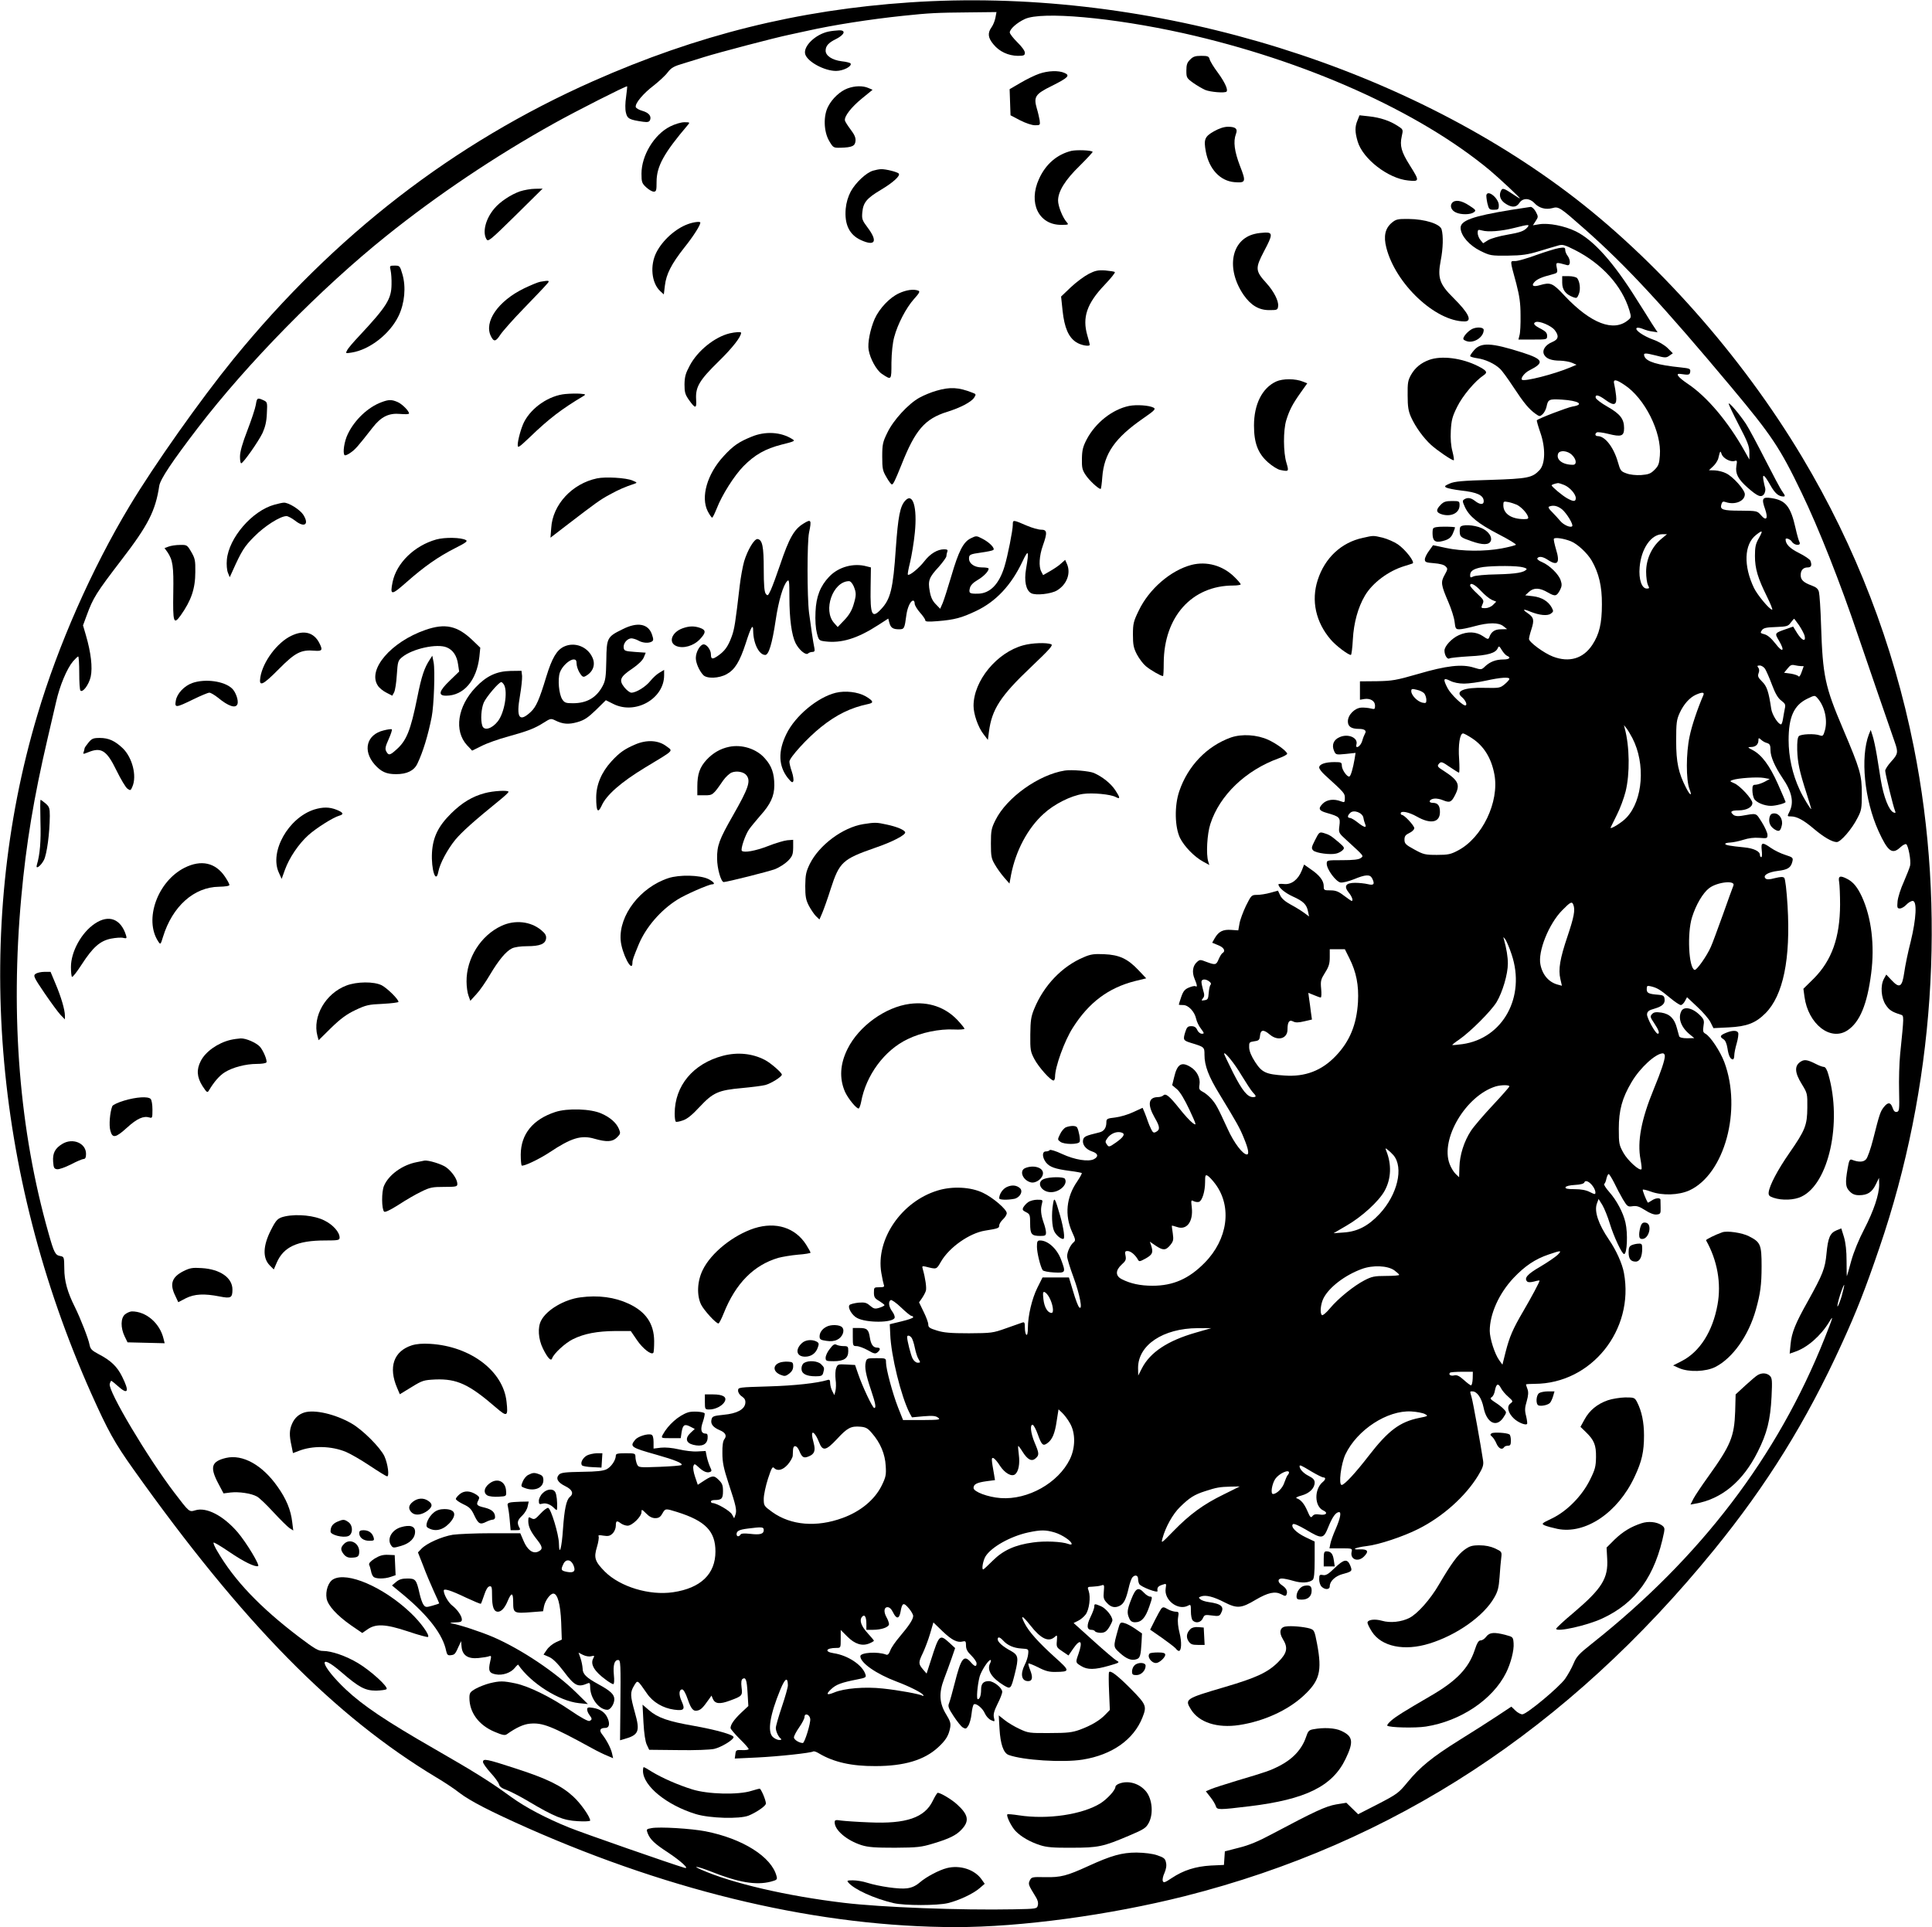 <?xml version="1.0" standalone="no"?>
<!DOCTYPE svg PUBLIC "-//W3C//DTD SVG 20010904//EN"
 "http://www.w3.org/TR/2001/REC-SVG-20010904/DTD/svg10.dtd">
<svg version="1.0" xmlns="http://www.w3.org/2000/svg"
 width="1280pt" height="1277pt" viewBox="0 0 1280 1277"
 preserveAspectRatio="xMidYMid meet">

<g transform="translate(0,1277) scale(0.1,-0.1)"
fill="#000000" stroke="none">
<path d="M6025 12754 c-740 -50 -1406 -216 -2096 -522 -926 -411 -1713 -1020
-2383 -1842 -215 -264 -525 -702 -688 -974 -249 -414 -473 -920 -611 -1386
-424 -1422 -296 -3027 357 -4493 112 -250 154 -326 279 -502 725 -1020 1333
-1638 2011 -2045 49 -29 117 -74 151 -101 71 -54 205 -123 450 -232 974 -431
1943 -656 2837 -657 432 0 1016 79 1517 205 1386 351 2538 1105 3507 2295 350
430 611 850 846 1365 97 212 156 362 249 635 364 1061 445 2237 228 3322 -135
677 -385 1327 -740 1920 -401 671 -973 1316 -1554 1753 -1176 884 -2834 1363
-4360 1259z m570 -101 c-4 -21 -15 -49 -26 -64 -27 -38 -24 -69 13 -113 39
-48 98 -75 161 -76 41 0 47 3 47 21 0 12 -21 41 -50 69 -27 27 -50 56 -50 65
0 22 46 64 100 89 112 52 581 10 1050 -94 806 -180 1559 -517 2030 -908 64
-54 200 -181 200 -187 0 -2 -23 12 -51 31 -60 40 -67 41 -78 12 -11 -30 4 -61
39 -81 39 -24 67 -21 86 8 22 34 67 34 99 0 31 -34 75 -46 120 -34 41 12 50 6
215 -140 276 -244 518 -506 970 -1046 269 -322 322 -401 465 -698 114 -236
258 -600 378 -957 37 -109 222 -647 241 -700 23 -65 20 -78 -24 -126 -22 -24
-40 -52 -40 -61 0 -20 53 -237 65 -266 6 -13 3 -16 -9 -11 -31 12 -66 102 -85
214 -6 36 -18 109 -26 162 -9 54 -22 114 -29 134 l-12 37 -12 -29 c-58 -152
-30 -435 64 -642 62 -136 91 -157 145 -106 15 14 32 23 38 20 14 -9 33 -109
26 -142 -4 -16 -23 -64 -42 -108 -20 -43 -38 -101 -41 -127 -4 -44 -2 -49 15
-49 11 0 30 11 43 25 13 14 32 25 42 25 30 0 24 -117 -13 -269 -18 -69 -37
-162 -43 -206 -14 -97 -31 -107 -85 -49 l-34 36 -16 -29 c-24 -45 -18 -126 12
-171 23 -35 40 -47 101 -66 21 -7 21 -6 -5 -261 -6 -60 -9 -171 -7 -245 3
-123 1 -135 -15 -138 -12 -3 -21 6 -28 27 -13 38 -31 39 -58 5 -23 -29 -29
-46 -71 -213 -16 -63 -37 -123 -47 -133 -17 -20 -51 -20 -94 -3 -14 5 -19 -5
-28 -58 -17 -97 -14 -125 14 -152 17 -18 35 -25 62 -25 55 0 85 19 110 70 l22
45 1 -44 c0 -67 -36 -174 -99 -296 -35 -67 -69 -149 -86 -210 -15 -55 -28
-101 -29 -102 -1 -1 -2 44 -2 100 0 68 -6 121 -17 159 l-18 58 -32 -13 c-43
-18 -56 -49 -66 -154 -9 -99 -25 -138 -122 -313 -84 -149 -109 -211 -116 -287
l-6 -63 34 12 c82 27 171 105 228 198 31 52 26 33 -30 -107 -312 -785 -822
-1454 -1543 -2025 -86 -68 -102 -86 -121 -132 -12 -29 -37 -74 -56 -101 -41
-57 -255 -235 -283 -235 -11 0 -32 11 -46 25 l-27 26 -95 -63 c-53 -35 -164
-106 -248 -158 -181 -113 -262 -179 -345 -280 -58 -71 -69 -79 -194 -144
l-133 -68 -39 38 -39 38 -68 -11 c-68 -12 -140 -45 -424 -196 -89 -48 -154
-75 -220 -91 l-93 -24 -3 -45 -3 -45 -87 -4 c-101 -6 -181 -31 -259 -83 -45
-30 -54 -33 -59 -20 -4 9 1 33 11 54 11 26 15 49 10 69 -5 26 -14 33 -58 48
-32 11 -84 17 -137 18 -98 0 -168 -20 -321 -90 -140 -64 -181 -75 -284 -73
-85 2 -91 1 -102 -21 -12 -25 -10 -30 38 -108 14 -21 19 -41 15 -57 -6 -24 -7
-24 -159 -27 -350 -7 -878 13 -1127 43 -377 45 -743 130 -945 220 -67 29 -21
21 61 -11 185 -74 301 -94 400 -69 41 11 45 14 39 36 -32 128 -225 250 -472
298 -92 18 -304 31 -356 21 -35 -6 -36 -8 -26 -34 16 -41 46 -70 134 -127 86
-57 147 -113 110 -102 -74 21 -680 232 -765 267 -149 60 -288 133 -383 202
-142 103 -234 161 -507 318 -324 186 -475 288 -588 394 -169 160 -195 257 -31
116 118 -102 158 -123 231 -123 33 1 64 5 69 10 14 14 -106 123 -190 173 -79
47 -174 80 -231 80 -32 0 -55 14 -161 94 -256 195 -426 373 -538 565 -18 29
-29 56 -26 59 3 3 49 -24 103 -61 95 -65 171 -102 192 -95 14 4 -77 156 -136
225 -94 109 -206 168 -280 145 -41 -12 -39 -14 -139 117 -176 231 -440 674
-428 720 3 12 8 21 10 21 3 0 23 -16 44 -35 68 -61 78 -37 28 63 -33 67 -75
107 -156 149 -45 24 -54 33 -60 63 -7 39 -60 174 -96 247 -50 99 -71 175 -71
256 -1 77 -1 79 -27 84 -33 6 -41 21 -78 153 -192 677 -253 1428 -180 2225 32
354 83 660 174 1050 19 83 45 193 57 245 24 107 71 219 112 268 15 17 31 32
34 32 4 0 7 -49 7 -109 0 -60 3 -113 8 -117 15 -16 56 39 68 92 13 60 2 159
-32 275 l-19 65 24 65 c43 118 64 151 231 369 176 229 225 324 250 490 7 45
84 160 256 385 328 428 815 924 1249 1272 338 271 722 529 1110 745 145 81
480 251 485 246 1 -2 -2 -33 -7 -70 -6 -41 -7 -82 -1 -105 9 -40 24 -47 115
-60 30 -4 39 -1 45 12 10 27 -10 49 -53 61 -21 6 -40 17 -42 25 -5 25 51 91
120 143 35 28 77 66 92 87 24 31 41 40 105 59 42 13 103 31 136 42 96 30 468
128 565 148 25 5 77 17 115 25 178 40 418 77 635 100 181 19 223 21 444 23
l178 2 -7 -37z m5606 -8474 c-12 -39 -25 -69 -27 -66 -3 3 5 37 17 76 13 39
25 69 27 66 2 -2 -6 -36 -17 -76z"/>
<path d="M5490 12561 c-88 -18 -171 -99 -155 -151 16 -50 127 -110 204 -110
48 0 108 31 96 50 -3 4 -29 11 -59 14 -63 8 -106 37 -106 70 0 32 19 53 70 78
57 29 66 59 18 57 -18 -1 -49 -4 -68 -8z"/>
<path d="M7885 12375 c-20 -19 -25 -34 -25 -73 0 -46 2 -50 45 -81 24 -17 60
-38 80 -47 34 -14 130 -22 141 -11 12 11 -11 62 -57 125 -28 37 -52 77 -55 90
-5 19 -13 22 -56 22 -39 0 -54 -5 -73 -25z"/>
<path d="M6884 12281 c-29 -10 -84 -37 -123 -60 l-72 -42 3 -87 3 -86 63 -33
c37 -19 79 -33 99 -33 34 0 35 1 31 33 -3 17 -11 53 -19 79 -22 77 -10 95 100
149 108 54 123 69 83 86 -38 17 -108 15 -168 -6z"/>
<path d="M5615 12184 c-48 -18 -100 -65 -128 -119 -33 -62 -30 -166 6 -228 27
-46 29 -47 75 -46 77 2 97 11 100 45 2 22 -7 42 -32 75 -19 25 -36 52 -38 60
-6 27 41 88 112 146 l71 58 -28 12 c-37 16 -89 15 -138 -3z"/>
<path d="M8994 11973 c-18 -42 -18 -77 1 -141 34 -115 202 -245 334 -258 77
-8 77 -4 11 101 -56 89 -67 129 -53 192 10 44 10 45 -26 68 -51 34 -116 56
-190 64 l-64 7 -13 -33z"/>
<path d="M4440 11932 c-106 -53 -190 -192 -190 -313 0 -55 3 -64 31 -90 17
-16 40 -29 50 -29 17 0 19 8 19 65 0 103 48 190 208 378 14 16 12 17 -24 17
-22 0 -62 -12 -94 -28z"/>
<path d="M8043 11900 c-62 -35 -69 -54 -54 -135 22 -116 95 -194 189 -202 76
-6 79 1 37 108 -37 97 -45 161 -27 210 14 35 -1 49 -52 49 -27 0 -59 -11 -93
-30z"/>
<path d="M7097 11770 c-95 -24 -169 -88 -213 -185 -73 -159 -3 -305 146 -305
50 0 52 1 37 18 -26 29 -57 105 -57 143 0 61 47 137 144 231 49 49 87 90 85
92 -10 11 -107 14 -142 6z"/>
<path d="M5784 11639 c-45 -13 -115 -79 -147 -137 -18 -34 -30 -73 -34 -115
-9 -104 24 -173 101 -208 94 -43 113 -9 45 82 -37 49 -40 58 -36 102 6 65 29
93 123 149 79 47 129 92 119 107 -6 11 -87 31 -117 30 -13 0 -37 -5 -54 -10z"/>
<path d="M3445 11502 c-60 -21 -133 -69 -170 -114 -58 -68 -80 -157 -52 -203
11 -19 25 -7 192 157 l180 178 -50 -1 c-27 0 -72 -8 -100 -17z"/>
<path d="M9848 11479 c-2 -6 1 -31 6 -55 10 -41 13 -44 43 -44 30 0 33 3 33
30 0 44 -70 104 -82 69z"/>
<path d="M9620 11425 c-16 -20 -4 -50 26 -63 34 -16 96 -15 118 1 17 12 15 16
-30 45 -51 34 -94 41 -114 17z"/>
<path d="M10010 11379 c-256 -42 -337 -71 -333 -122 3 -51 58 -113 130 -149
65 -32 71 -33 183 -32 94 1 132 7 205 29 50 15 106 32 125 37 32 10 43 7 113
-28 180 -91 313 -238 362 -400 13 -45 13 -48 -8 -65 -96 -81 -247 -23 -420
160 -81 87 -94 92 -166 71 -42 -12 -57 -4 -36 20 18 20 49 34 113 50 42 11 43
12 36 46 -7 38 -7 38 69 17 22 -6 24 34 2 63 -8 10 -15 27 -15 38 0 16 -5 18
-42 12 -24 -4 -91 -25 -150 -46 -60 -22 -122 -40 -139 -40 -36 0 -37 12 7
-150 21 -82 28 -128 28 -210 1 -58 -2 -117 -7 -132 l-7 -28 95 0 c94 0 95 0
95 25 0 19 -10 29 -39 45 -47 23 -58 38 -36 46 24 9 102 -24 125 -53 30 -38
26 -62 -15 -79 -47 -19 -70 -55 -55 -84 14 -27 49 -40 108 -40 26 -1 61 -7 77
-14 l30 -13 -40 -17 c-106 -45 -308 -97 -322 -82 -10 10 19 47 50 62 101 51
93 73 -47 118 -207 66 -275 69 -321 14 -14 -16 -25 -33 -25 -37 0 -5 21 -11
48 -15 51 -7 113 -35 149 -69 13 -11 53 -66 89 -121 71 -108 103 -146 147
-178 27 -19 29 -19 47 -3 10 9 22 31 26 49 10 50 17 53 101 48 113 -7 153 -33
71 -46 -34 -6 -223 -78 -236 -91 -2 -2 8 -38 23 -81 36 -103 33 -208 -5 -249
-48 -51 -77 -57 -325 -65 -185 -5 -238 -10 -270 -24 -34 -15 -37 -19 -23 -27
10 -5 53 -14 95 -19 111 -12 153 -32 153 -72 0 -24 -25 -23 -57 2 -28 22 -50
25 -72 11 -13 -8 -12 -15 4 -50 28 -62 88 -111 223 -181 68 -35 119 -66 115
-70 -4 -4 -46 -15 -93 -24 -113 -21 -263 -20 -370 3 -47 11 -85 18 -86 18 0
-1 -13 -18 -27 -38 -15 -20 -27 -45 -27 -56 0 -18 8 -21 60 -25 38 -3 67 -10
77 -21 16 -15 15 -19 -6 -57 -27 -48 -24 -66 25 -180 19 -44 38 -103 41 -130
5 -46 8 -50 32 -50 15 0 59 9 99 20 94 26 162 26 193 0 l24 -19 -41 -1 c-41 0
-64 -16 -77 -52 -6 -16 -10 -16 -43 7 -45 30 -102 32 -159 6 -47 -21 -95 -73
-95 -102 0 -31 19 -61 33 -52 7 4 66 10 132 14 125 6 176 22 189 56 6 14 10
12 26 -15 11 -18 27 -35 35 -38 28 -11 15 -24 -24 -24 -50 0 -89 -15 -121 -45
-25 -24 -26 -24 -75 -9 -79 25 -183 13 -370 -42 -146 -42 -170 -46 -272 -48
l-113 -1 0 -61 0 -61 29 5 c40 6 71 -13 71 -44 0 -24 -3 -25 -27 -19 -16 4
-44 7 -63 6 -44 -2 -90 -48 -90 -91 0 -35 23 -50 74 -50 37 0 52 -12 39 -32
-4 -7 -13 -29 -18 -48 -11 -37 -48 -58 -38 -22 11 43 -54 72 -110 48 -42 -17
-56 -53 -38 -93 11 -25 14 -25 77 -19 l65 7 -6 -38 c-11 -65 -25 -112 -34
-118 -14 -8 -51 44 -51 71 0 22 -4 24 -49 24 -61 0 -101 -14 -101 -36 0 -9 17
-31 38 -50 130 -118 132 -121 132 -152 0 -30 -2 -31 -26 -22 -46 18 -93 12
-120 -15 -33 -33 -27 -47 27 -62 84 -24 90 -30 83 -84 -6 -47 -6 -48 47 -96
119 -109 115 -104 94 -119 -13 -10 -50 -14 -122 -14 -102 0 -103 0 -103 -24 0
-37 62 -120 92 -124 14 -2 54 8 89 22 75 31 105 33 119 7 20 -39 13 -50 -27
-40 -21 5 -59 9 -85 9 -62 0 -77 -22 -42 -65 22 -27 31 -55 19 -55 -3 0 -25
16 -51 35 -36 28 -55 35 -90 35 -42 0 -44 1 -44 29 0 35 -28 72 -86 111 l-44
31 -16 -41 c-24 -59 -68 -93 -116 -88 -21 2 -38 1 -38 -2 0 -21 42 -56 94 -80
71 -32 93 -53 102 -100 l7 -33 -34 25 c-19 14 -58 38 -88 54 -35 19 -59 39
-69 60 l-15 32 -51 -14 c-28 -8 -68 -14 -88 -14 -36 0 -38 -2 -73 -72 -19 -40
-39 -93 -43 -118 l-8 -45 -47 3 c-54 4 -83 -10 -109 -55 l-17 -30 39 -16 c39
-15 52 -39 29 -53 -6 -3 -17 -22 -25 -40 -16 -39 -22 -40 -81 -18 -41 16 -44
16 -63 -1 -28 -25 -34 -67 -16 -110 18 -43 20 -59 6 -50 -5 3 -24 -1 -43 -9
-27 -11 -38 -24 -51 -62 -9 -26 -16 -49 -16 -51 0 -2 13 -3 29 -3 35 0 76 -44
86 -92 4 -18 18 -48 32 -65 22 -30 23 -33 5 -33 -10 0 -24 11 -30 25 -8 18
-19 25 -39 25 -24 0 -30 -6 -41 -41 -15 -49 -12 -54 36 -69 92 -28 92 -28 92
-80 0 -71 27 -143 99 -260 116 -191 135 -224 163 -294 29 -70 35 -106 19 -106
-27 0 -85 76 -126 166 -70 152 -78 166 -109 202 -16 18 -42 40 -57 47 -24 13
-27 19 -22 48 7 44 -18 92 -60 117 -60 37 -88 18 -108 -68 l-13 -53 32 -27
c20 -17 50 -67 82 -135 49 -106 49 -108 21 -88 -16 12 -55 54 -87 95 -67 84
-91 103 -107 87 -6 -6 -22 -11 -36 -11 -63 -1 -70 -49 -22 -134 36 -62 38 -81
11 -96 -16 -9 -22 -6 -33 17 -8 16 -18 39 -22 52 -4 13 -14 39 -21 57 l-14 33
-61 -28 c-33 -16 -87 -32 -120 -36 -54 -6 -59 -9 -59 -32 0 -37 -16 -60 -47
-67 -91 -22 -101 -27 -107 -48 -8 -31 17 -64 59 -78 40 -13 45 -34 13 -51 -36
-19 -127 -5 -211 34 -42 20 -79 31 -82 26 -4 -5 -15 -9 -26 -9 -26 0 -25 -39
1 -73 24 -30 59 -43 158 -56 41 -5 76 -12 79 -14 2 -3 -12 -29 -31 -57 -72
-104 -83 -223 -33 -334 22 -48 24 -56 11 -67 -23 -19 -44 -65 -44 -94 0 -14
19 -76 42 -138 42 -114 63 -224 38 -200 -7 6 -25 53 -40 105 l-28 93 -87 0
-88 0 -34 -68 c-36 -72 -63 -186 -63 -268 0 -31 -4 -48 -10 -44 -5 3 -10 24
-10 47 0 34 -3 39 -17 34 -10 -3 -58 -20 -108 -38 -87 -31 -96 -32 -245 -33
-121 0 -168 4 -212 18 -49 15 -58 21 -58 41 0 12 -14 50 -31 84 l-30 62 19 27
c11 16 22 37 26 49 6 19 -3 83 -20 143 -6 21 -5 23 17 18 77 -19 72 -21 104
34 55 94 187 187 290 204 88 14 95 17 95 34 0 10 11 28 25 41 14 13 25 31 25
41 0 25 -92 104 -158 135 -81 39 -203 45 -300 15 -240 -73 -411 -324 -373
-546 6 -36 14 -72 17 -80 5 -12 -2 -15 -30 -15 -35 0 -36 -1 -36 -35 0 -30 5
-39 35 -56 19 -12 35 -24 35 -28 0 -3 -15 -11 -34 -17 -29 -9 -37 -7 -62 14
-23 20 -35 23 -76 20 -27 -3 -54 -10 -59 -15 -16 -16 16 -70 50 -87 62 -33
235 -32 248 1 3 8 -4 27 -16 43 -23 31 -27 65 -10 75 5 4 37 -18 69 -49 32
-31 63 -56 69 -56 6 0 11 -4 11 -9 0 -5 -35 -17 -77 -27 l-78 -19 3 -65 c5
-143 72 -413 128 -523 l16 -29 76 7 c61 5 81 3 97 -9 18 -14 9 -15 -106 -16
l-126 0 -33 83 c-36 92 -80 255 -80 298 0 29 0 29 -64 29 -60 0 -64 -1 -70
-26 -9 -34 0 -83 35 -186 30 -89 35 -118 21 -118 -11 0 -78 142 -106 224 l-21
61 -58 3 c-54 3 -58 2 -67 -24 -6 -14 -7 -48 -4 -75 4 -26 3 -61 -1 -76 l-7
-28 -13 25 c-8 14 -14 38 -15 53 0 23 -4 27 -19 22 -66 -20 -214 -37 -388 -42
-201 -6 -203 -6 -203 -28 0 -13 11 -30 26 -39 18 -13 24 -24 22 -44 -5 -42
-56 -69 -143 -77 -68 -7 -76 -10 -81 -31 -8 -30 10 -52 54 -71 39 -16 49 -37
31 -60 -9 -11 -14 -42 -13 -92 0 -61 8 -100 41 -201 50 -150 56 -179 45 -209
l-8 -22 -14 25 c-12 24 -102 76 -129 76 -6 0 -11 5 -11 10 0 6 11 10 24 10 47
0 56 9 56 59 0 39 -5 52 -30 76 -32 31 -42 29 -111 -17 l-26 -17 -18 53 c-10
29 -15 61 -11 71 6 17 9 16 34 -7 31 -29 56 -40 76 -32 12 5 12 10 1 32 -7 15
-17 45 -22 67 l-8 40 -55 -3 c-30 -2 -85 5 -123 14 -44 10 -87 14 -118 11
l-49 -6 0 43 c0 28 -5 46 -14 49 -24 9 -90 -11 -108 -34 -37 -45 -29 -51 142
-99 121 -34 176 -57 165 -68 -4 -4 -69 -9 -145 -12 -138 -5 -139 -5 -150 18
-5 13 -10 34 -10 47 0 24 -3 25 -65 25 -52 0 -65 -3 -65 -15 0 -30 -30 -75
-61 -91 -23 -11 -65 -16 -164 -17 -109 -2 -137 -5 -151 -18 -24 -25 -10 -52
41 -77 47 -23 58 -49 30 -72 -23 -19 -36 -83 -45 -211 -8 -125 -25 -188 -27
-96 -1 59 -52 228 -71 235 -7 2 -30 -15 -51 -38 -34 -37 -41 -41 -60 -31 -19
11 -21 9 -21 -19 0 -36 16 -70 59 -124 37 -47 39 -63 6 -78 -35 -16 -72 12
-97 73 l-21 49 -191 0 c-105 0 -220 -5 -256 -10 -73 -12 -174 -57 -208 -93
l-23 -24 35 -89 c18 -49 50 -124 70 -168 20 -43 36 -80 36 -81 0 -1 -20 -8
-45 -15 -41 -12 -47 -11 -59 6 -8 10 -19 43 -26 73 -21 94 -27 101 -81 101
-36 0 -55 -6 -75 -23 l-27 -23 80 -66 c163 -137 258 -261 279 -368 6 -26 11
-31 32 -28 25 3 28 7 53 63 l14 30 3 -37 c5 -57 42 -82 112 -75 30 3 62 8 71
12 15 5 15 1 6 -38 -13 -58 -6 -74 37 -82 45 -9 100 10 126 42 11 14 22 24 23
22 84 -123 271 -241 403 -255 l59 -6 -77 76 c-140 137 -363 286 -548 367 -84
36 -226 83 -280 92 -14 2 -4 5 23 6 38 1 47 4 47 19 0 23 -29 66 -64 93 -26
20 -56 73 -56 99 0 16 46 2 148 -47 52 -24 96 -43 98 -40 2 2 12 28 22 58 11
34 23 55 35 57 15 3 17 -5 17 -63 0 -74 12 -105 39 -105 23 0 46 26 65 72 25
59 36 56 36 -10 0 -72 5 -74 121 -65 l77 6 6 32 c8 39 41 85 62 85 28 0 47
-70 52 -190 l4 -115 -38 -17 c-22 -10 -49 -32 -61 -50 l-22 -32 37 -16 c25
-11 56 -42 95 -93 74 -99 95 -110 160 -82 14 6 17 2 17 -26 1 -73 59 -149 114
-149 21 0 46 39 46 70 0 32 -26 56 -105 99 -82 45 -105 68 -105 105 -1 17 -7
48 -14 68 l-13 37 29 -15 c18 -9 41 -13 55 -9 22 5 23 4 13 -15 -20 -38 7 -85
84 -141 21 -16 43 -29 49 -29 6 0 8 24 4 62 -6 65 4 98 28 98 17 0 18 -18 15
-333 l-2 -199 24 7 c101 28 110 51 74 178 -31 112 -32 132 -5 177 24 39 20 42
86 -53 39 -57 106 -96 179 -106 67 -9 75 1 49 58 -19 43 -17 76 5 76 8 0 23
-25 36 -64 24 -69 38 -84 69 -75 20 6 33 19 69 70 l20 28 9 -22 c15 -33 46
-36 113 -11 82 30 84 33 77 88 -4 33 -1 51 7 56 21 13 28 -7 33 -95 l5 -85
-48 -45 c-47 -45 -70 -78 -70 -101 0 -6 27 -38 60 -71 33 -32 60 -63 60 -68 0
-5 -19 -8 -42 -7 -40 2 -43 0 -46 -27 l-4 -29 149 7 c143 7 355 30 371 40 5 3
22 -3 38 -13 97 -58 217 -85 374 -84 191 0 324 40 415 124 52 48 70 78 80 130
5 29 1 44 -26 88 -46 74 -50 142 -14 236 15 39 37 100 50 137 l23 67 -39 36
c-63 57 -67 54 -120 -112 l-30 -93 -25 29 c-30 36 -30 45 1 109 13 28 35 85
47 126 l22 75 61 -59 c62 -59 98 -77 135 -67 17 4 20 0 20 -27 0 -24 9 -41 35
-66 19 -19 35 -42 35 -52 0 -25 -12 -23 -38 7 -46 53 -65 28 -107 -139 -15
-60 -32 -119 -37 -132 -9 -20 -5 -33 30 -86 23 -35 50 -69 61 -75 18 -11 23
-10 36 11 9 14 19 50 22 81 3 30 10 58 15 61 15 10 59 -26 73 -60 8 -18 26
-38 40 -44 26 -12 27 -12 20 17 -5 22 2 45 24 90 17 33 31 69 31 80 0 26 -56
71 -89 71 -36 0 -51 -17 -51 -56 0 -39 -9 -64 -22 -64 -10 0 -3 90 12 149 10
37 57 111 72 111 5 0 4 -9 -2 -21 -24 -45 9 -98 92 -148 44 -26 46 -24 72 80
26 105 23 121 -26 149 -53 28 -88 59 -88 77 0 19 14 16 36 -8 29 -32 70 -50
122 -53 46 -3 47 -3 44 -35 -1 -18 -11 -50 -22 -71 -32 -63 -23 -110 22 -110
28 0 32 25 14 71 -9 23 -15 43 -12 46 2 2 31 -9 65 -26 46 -24 73 -31 113 -30
99 1 99 6 -4 98 -108 98 -171 168 -199 223 -31 60 -17 56 36 -11 71 -91 122
-115 163 -78 16 15 17 13 14 -27 -4 -40 -1 -44 37 -69 l40 -27 31 45 c48 70
66 53 35 -35 -20 -57 -20 -57 18 -80 41 -26 91 -25 184 2 70 20 73 22 51 34
-13 7 -82 66 -154 131 l-131 118 30 15 c17 8 39 27 50 42 23 31 34 114 20 155
-10 27 -9 28 26 29 20 1 45 4 57 8 20 7 21 5 17 -41 -4 -41 -1 -52 21 -75 26
-29 54 -35 86 -18 26 14 40 42 57 114 7 33 19 66 25 73 17 20 38 15 38 -9 0
-13 4 -28 8 -35 12 -19 124 -62 121 -46 -4 22 3 32 30 41 29 10 29 10 24 -23
-13 -77 81 -150 148 -115 18 10 19 7 19 -38 0 -26 5 -53 12 -60 21 -21 54 -14
67 14 11 24 14 25 60 19 43 -6 51 -4 60 14 24 44 4 63 -82 75 -22 3 -46 11
-54 18 -13 11 -13 13 4 19 30 12 83 -1 156 -39 83 -42 111 -40 206 17 82 48
128 58 169 37 26 -14 31 -14 36 -1 8 21 -2 41 -30 60 -31 20 -31 45 -1 45 13
0 47 -7 77 -16 54 -16 102 -13 127 7 9 9 13 43 13 133 l0 121 -61 29 c-62 30
-100 69 -83 86 6 6 39 -9 84 -35 111 -66 118 -65 152 20 26 64 49 95 70 95 16
0 7 -43 -22 -110 -17 -38 -33 -83 -36 -100 l-6 -30 76 0 c74 0 76 -1 71 -22
-12 -51 41 -72 81 -33 35 35 27 50 -27 48 -62 -3 -29 13 46 22 80 9 242 63
341 113 162 81 313 216 397 354 31 51 37 70 33 98 -15 102 -67 390 -76 420
-12 43 -13 40 5 40 31 0 61 -44 74 -107 20 -101 84 -135 130 -68 23 35 24 36
5 56 -10 12 -37 33 -58 46 -32 21 -36 27 -24 34 9 5 19 24 22 44 9 46 22 52
40 17 8 -16 30 -42 49 -58 32 -29 33 -30 13 -45 -25 -20 -15 -62 24 -99 29
-27 77 -46 87 -36 3 3 0 26 -6 52 -10 38 -9 56 4 99 11 39 12 61 5 80 -5 14
-10 28 -10 31 0 2 26 4 58 4 375 1 661 357 591 735 -11 61 -51 150 -99 220
-71 104 -99 189 -80 240 l11 30 25 -40 c13 -22 36 -78 50 -125 26 -85 80 -200
94 -200 20 0 26 136 9 209 -15 66 -59 148 -107 202 -23 26 -38 50 -34 53 5 3
12 19 15 36 4 16 10 30 15 30 4 0 20 -26 36 -57 15 -32 41 -81 58 -110 29 -48
33 -51 64 -46 26 4 44 -1 83 -26 32 -21 60 -31 77 -29 25 3 27 6 26 46 0 23
-1 47 -1 52 -1 15 -34 12 -59 -6 -13 -9 -24 -14 -25 -13 -13 22 -37 83 -33 86
2 2 26 -3 53 -13 77 -28 185 -24 256 8 233 108 349 534 231 850 -27 72 -93
171 -125 188 -16 9 -18 17 -13 51 6 33 3 44 -17 65 -49 53 -110 69 -129 35
-25 -47 -3 -109 57 -157 l28 -23 -48 -1 c-29 0 -49 5 -52 13 -2 6 -9 31 -15
54 -16 63 -47 94 -103 103 -37 5 -50 3 -62 -10 -14 -15 -12 -21 15 -61 29 -43
38 -69 23 -69 -16 1 -73 106 -71 129 2 19 12 27 49 37 54 16 72 34 67 66 -2
18 -10 24 -38 26 -67 5 -80 11 -80 37 0 23 3 25 28 19 41 -10 61 -22 125 -75
32 -27 65 -49 73 -49 7 0 20 12 27 26 l14 26 67 -63 c37 -34 77 -80 88 -102
l20 -40 101 5 c120 6 178 28 244 94 117 118 167 359 146 712 -6 100 -15 178
-22 185 -8 8 -25 7 -62 -2 -37 -10 -54 -10 -62 -2 -20 20 17 42 82 50 66 8 86
21 96 62 6 25 3 28 -47 44 -29 9 -72 30 -95 46 -58 41 -67 38 -61 -16 3 -25 2
-45 -3 -45 -5 0 -9 7 -9 15 0 24 -42 44 -105 50 -93 9 -125 15 -125 23 0 5 15
8 34 9 19 1 58 9 86 18 34 11 71 16 106 13 52 -4 54 -4 54 20 0 13 -17 51 -37
83 -42 65 -29 61 -135 43 -24 -4 -43 -2 -53 6 -26 21 -17 30 33 30 53 0 92 21
92 49 0 26 -83 116 -121 131 -30 13 -30 14 -11 21 35 13 167 22 209 14 l38 -7
-35 -19 c-19 -10 -45 -18 -57 -19 -20 0 -23 -5 -23 -36 0 -19 5 -44 11 -56 13
-25 67 -48 112 -48 32 0 97 17 97 26 0 2 -23 56 -51 119 -55 123 -107 193
-168 225 -34 18 -34 19 -10 20 30 0 49 17 49 44 0 17 2 18 18 4 9 -9 27 -19
40 -22 18 -6 22 -15 22 -48 0 -42 29 -108 78 -181 65 -94 79 -165 47 -227 -15
-30 -15 -30 11 -30 38 0 83 -24 150 -81 65 -55 122 -89 153 -89 26 0 101 87
137 159 27 51 29 65 29 161 0 125 -10 160 -125 431 -119 280 -134 348 -145
686 -3 105 -10 204 -14 220 -5 21 -18 32 -48 43 -55 20 -73 38 -73 69 0 33 17
51 47 51 23 0 29 14 17 45 -4 9 -38 32 -76 51 -60 30 -88 58 -88 90 0 13 32 1
42 -16 17 -26 63 -28 50 -2 -5 9 -17 51 -26 92 -32 143 -65 185 -158 199 -62
10 -69 -2 -44 -72 22 -63 9 -83 -27 -41 -25 29 -27 29 -136 30 -118 0 -138 7
-126 43 5 17 11 20 28 14 61 -21 127 6 127 52 0 29 -79 118 -125 139 -19 10
-53 18 -74 19 l-39 1 29 27 c15 14 31 39 34 55 11 47 13 50 21 26 8 -28 58
-55 85 -47 18 6 19 3 13 -33 -8 -50 11 -87 73 -142 68 -60 91 -69 110 -45 7
11 11 29 8 40 -3 11 -9 35 -12 54 -8 46 7 35 46 -34 30 -54 55 -75 86 -75 14
0 13 5 -6 32 -13 17 -64 114 -115 214 -51 100 -108 207 -127 236 -43 64 -108
141 -114 134 -2 -2 27 -65 66 -140 59 -113 71 -143 71 -183 l0 -48 -31 55
c-111 198 -251 363 -379 448 -65 44 -83 70 -45 64 53 -8 60 -7 63 14 3 20 -3
23 -60 29 -157 16 -229 38 -243 73 -9 24 1 25 73 7 64 -17 71 -17 92 -2 l23
16 -34 34 c-19 19 -60 44 -95 56 -66 24 -124 64 -111 77 4 5 22 2 40 -5 18 -8
47 -16 66 -18 l33 -5 -38 58 c-20 33 -64 102 -97 154 -157 252 -288 398 -407
457 -74 36 -179 57 -242 47 l-42 -7 18 28 c18 27 18 30 1 62 -10 18 -25 32
-34 32 -9 -1 -68 -10 -131 -20z m110 -115 c-22 -25 -45 -34 -137 -50 -48 -8
-104 -24 -123 -35 l-34 -21 -18 22 c-10 12 -18 33 -18 46 0 22 3 24 28 17 41
-12 128 -5 212 16 99 25 106 25 90 5z m643 -1045 c134 -88 247 -314 234 -468
-4 -54 -9 -68 -35 -94 -26 -26 -40 -31 -89 -35 -34 -2 -74 2 -97 11 -37 13
-41 18 -57 75 -28 98 -85 172 -133 172 -18 0 -22 15 -6 25 5 3 39 -1 75 -10
87 -22 105 -15 105 38 0 61 -26 94 -110 142 -41 23 -76 50 -78 59 -5 25 20 19
66 -15 57 -42 76 -34 69 29 -3 26 -8 59 -12 75 -10 36 9 36 68 -4z m-348 -464
c30 -29 33 -65 6 -65 -69 0 -113 34 -98 74 10 25 64 20 92 -9z m-51 -199 c37
-16 76 -60 76 -87 0 -24 -16 -24 -57 -1 -31 17 -103 77 -103 86 0 4 22 12 43
15 4 0 22 -5 41 -13z m-314 -131 c29 -15 64 -52 73 -77 5 -15 1 -18 -26 -18
-84 0 -137 36 -137 92 0 26 2 27 33 21 17 -3 43 -12 57 -18z m300 -31 c31 -27
76 -101 66 -111 -11 -12 -58 9 -79 35 -12 15 -37 41 -54 59 -21 20 -28 33 -20
36 28 12 57 5 87 -19z m1303 -190 c-22 -38 -26 -60 -26 -118 0 -84 19 -147 79
-268 24 -49 40 -88 35 -88 -17 0 -97 96 -120 143 -71 147 -66 290 13 352 44
35 48 31 19 -21z m-651 -9 c-60 -52 -96 -132 -96 -214 0 -36 6 -76 12 -88 11
-21 10 -23 -8 -23 -33 0 -54 61 -47 141 10 123 76 219 151 219 l30 0 -42 -35z
m-594 -12 c44 -18 108 -78 137 -127 48 -83 69 -172 68 -291 0 -126 -17 -198
-64 -269 -60 -90 -152 -118 -260 -77 -60 23 -159 96 -159 117 0 8 7 37 16 64
20 62 16 79 -25 107 -38 26 -30 30 20 9 58 -23 112 -29 134 -12 18 13 18 16 5
41 -22 40 -65 67 -123 74 l-52 6 25 23 c31 29 71 28 125 -4 49 -28 58 -26 81
17 12 24 13 37 4 63 -13 41 -74 100 -123 121 -21 8 -35 20 -32 25 10 16 37 12
70 -10 65 -43 82 -20 54 70 -10 34 -17 66 -14 70 7 11 69 1 113 -17z m-335
-169 c26 -4 44 -11 41 -16 -14 -21 -67 -31 -196 -34 -75 -1 -146 -8 -157 -14
-18 -9 -21 -8 -21 8 0 26 18 40 66 51 46 11 202 14 267 5z m-261 -160 c24 -26
56 -52 72 -59 l29 -12 -22 -22 c-12 -12 -34 -21 -51 -21 -28 0 -29 1 -18 26
11 24 9 29 -35 70 -26 24 -47 48 -47 54 0 23 32 7 72 -36z m2107 -227 c16 -24
33 -56 37 -70 10 -43 -17 -33 -49 17 l-27 44 -42 -15 c-82 -28 -82 -28 -52
-78 41 -70 26 -84 -23 -20 -28 36 -53 57 -73 62 -28 7 -29 10 -17 27 11 15 29
19 93 21 72 3 81 5 98 29 11 14 21 26 22 26 2 0 16 -20 33 -43z m14 -271 c9 0
17 0 17 -1 0 0 -6 -17 -14 -39 -7 -21 -16 -34 -20 -28 -3 6 -27 14 -51 18
l-45 6 23 28 c17 22 27 27 47 22 14 -3 33 -6 43 -6z m-239 -18 c8 -13 29 -60
46 -106 22 -59 40 -89 62 -105 25 -19 29 -26 23 -52 -3 -16 -9 -47 -12 -67 -3
-21 -9 -38 -13 -38 -19 0 -59 63 -65 102 -17 115 -29 151 -61 182 -26 26 -30
35 -23 55 6 15 5 28 -2 37 -9 11 -7 14 10 14 11 0 27 -10 35 -22z m-1994 -98
c31 0 96 9 146 20 96 21 154 25 154 11 0 -5 -14 -21 -31 -35 -30 -25 -36 -26
-133 -24 -136 4 -199 -22 -150 -62 22 -19 36 -48 25 -54 -14 -9 -100 73 -121
115 -31 60 -27 70 17 48 23 -12 58 -19 93 -19z m-263 -66 c7 -10 13 -29 13
-42 0 -21 -3 -23 -27 -18 -33 8 -73 49 -73 76 0 16 5 17 37 9 21 -4 43 -16 50
-25z m1848 -11 c-38 -88 -77 -203 -91 -273 -24 -111 -24 -288 -1 -348 20 -51
5 -46 -22 7 -51 99 -66 170 -66 311 0 120 3 141 23 185 27 59 66 102 107 121
43 19 59 18 50 -3z m757 -20 c47 -54 67 -142 49 -211 -11 -38 -14 -42 -34 -35
-35 13 -125 9 -139 -5 -9 -9 -12 -38 -11 -92 3 -85 14 -139 63 -291 16 -51 30
-96 30 -99 0 -12 -55 78 -77 127 -48 103 -73 219 -73 329 0 152 35 230 122
273 52 25 51 25 70 4z m-1227 -264 c88 -170 70 -412 -39 -527 -29 -32 -112
-83 -105 -65 2 4 21 42 41 83 21 41 47 111 58 155 29 117 27 299 -6 420 l-5
20 16 -20 c9 -11 27 -41 40 -66z m-1064 0 c79 -51 130 -132 150 -242 33 -181
-81 -419 -242 -503 -47 -25 -65 -29 -139 -29 -79 0 -90 3 -150 36 -57 31 -65
39 -65 65 0 23 7 32 32 44 18 8 33 23 33 32 0 17 -66 88 -82 88 -4 0 -8 5 -8
10 0 20 54 9 107 -21 91 -52 153 -40 153 30 0 43 -14 61 -48 61 -32 0 -23 24
10 28 14 2 41 -3 59 -11 44 -18 55 -13 79 34 36 70 23 98 -78 163 -36 22 -41
30 -31 42 16 20 20 19 78 -21 28 -19 54 -35 57 -35 4 0 4 41 1 91 -7 92 5 169
26 169 6 0 32 -14 58 -31z m-718 -528 c2 -14 8 -34 12 -43 11 -26 -7 -22 -50
12 -21 17 -44 30 -51 30 -18 0 -18 15 1 33 23 24 82 2 88 -32z m2451 -450 c-4
-9 -35 -95 -69 -191 -35 -96 -70 -193 -80 -214 -26 -60 -95 -158 -108 -153
-39 13 -50 243 -17 348 26 84 72 162 114 194 54 41 177 54 160 16z m-1060
-127 c13 -34 4 -81 -39 -209 -50 -148 -62 -219 -47 -283 l10 -44 -26 7 c-59
15 -102 63 -116 132 -19 86 55 271 144 361 55 56 65 61 74 36z m-409 -329 c94
-280 -57 -556 -326 -594 -35 -5 -65 -7 -67 -6 -2 2 18 18 45 36 76 53 210 187
248 248 40 67 75 186 75 256 0 44 -9 99 -26 160 -6 19 -5 19 10 -1 8 -12 27
-56 41 -99z m-1075 -25 c46 -92 63 -178 57 -290 -9 -150 -55 -261 -147 -357
-93 -98 -204 -140 -340 -130 -123 8 -149 20 -194 89 -26 40 -39 72 -40 97 -1
34 1 36 34 41 31 4 35 9 38 38 4 39 23 42 64 7 54 -46 118 -28 118 33 0 51 12
67 38 53 15 -8 34 -8 72 1 l52 12 -7 50 c-3 28 -9 68 -12 89 l-5 38 37 -15
c21 -9 41 -16 45 -16 5 0 6 26 3 58 -5 52 -2 62 26 107 25 39 31 60 31 102 l0
53 50 0 50 0 30 -60z m-928 -154 c10 -7 14 -16 8 -22 -5 -5 -10 -29 -12 -54
-3 -39 -6 -45 -28 -48 -21 -4 -22 -2 -11 12 11 13 12 24 2 55 -6 21 -11 46
-11 55 0 19 28 21 52 2z m213 -621 c30 -49 63 -100 74 -112 26 -27 26 -33 2
-33 -36 0 -71 43 -131 161 -33 66 -60 123 -60 126 0 21 70 -65 115 -142z
m2805 128 c0 -28 -24 -100 -73 -219 -83 -201 -111 -348 -88 -468 6 -33 9 -62
6 -64 -13 -13 -91 58 -119 108 -29 52 -31 61 -31 160 0 123 22 204 85 310 56
95 160 190 207 190 7 0 13 -8 13 -17z m-1030 -202 c0 -4 -50 -61 -111 -126
-60 -64 -125 -140 -144 -169 -45 -69 -74 -159 -76 -240 l-2 -67 -23 22 c-13
12 -31 42 -40 66 -63 165 108 453 306 514 35 10 90 11 90 0z m-2566 -307 c23
-9 8 -31 -42 -66 -43 -30 -46 -30 -58 -13 -12 16 -12 22 0 39 22 35 67 53 100
40z m1798 -149 c69 -82 27 -261 -92 -389 -75 -80 -146 -117 -237 -123 l-68 -5
84 49 c103 59 217 163 255 233 43 79 47 174 10 265 -7 18 -6 19 11 5 11 -8 27
-24 37 -35z m-1179 -192 c111 -151 81 -366 -72 -521 -104 -106 -209 -152 -345
-152 -81 0 -147 14 -205 44 -42 22 -41 58 0 96 27 24 31 33 26 59 -6 26 -3 31
13 31 21 0 50 -24 68 -55 9 -17 12 -16 53 6 45 26 51 39 35 88 l-8 23 38 -26
c49 -33 67 -33 97 3 21 26 23 35 17 78 -4 26 -7 49 -6 51 2 1 17 -3 35 -9 64
-22 107 36 97 129 -6 50 -5 52 13 42 11 -5 26 -7 35 -4 21 8 40 69 40 131 0
45 2 50 17 42 9 -5 33 -30 52 -56z m2501 -15 c9 -12 16 -30 16 -39 0 -15 -3
-15 -37 2 -25 13 -58 19 -101 19 -46 0 -63 3 -60 13 3 7 27 13 62 15 38 2 59
8 63 17 6 18 35 5 57 -27z m-235 -454 c-15 -14 -66 -49 -115 -78 -85 -49 -108
-76 -86 -98 6 -6 22 -6 46 0 20 6 36 8 36 6 0 -10 -55 -112 -107 -201 -71
-121 -92 -171 -118 -272 l-21 -84 -21 29 c-30 41 -63 145 -63 195 0 112 61
248 158 351 75 79 143 125 232 155 84 29 90 28 59 -3z m-1081 -102 c17 -13 32
-26 32 -30 0 -4 -39 -7 -88 -7 -76 0 -94 -4 -142 -29 -70 -36 -174 -120 -229
-186 -23 -28 -47 -48 -52 -45 -16 10 -10 74 10 113 37 72 141 152 253 193 73
27 171 23 216 -9z m-2287 -178 c24 -43 34 -104 16 -104 -26 0 -48 37 -54 90
-5 43 -3 52 8 48 8 -3 21 -18 30 -34z m970 -235 c-184 -53 -300 -129 -355
-235 l-25 -49 -1 49 c-1 153 166 264 395 265 l90 0 -104 -30z m-1883 -32 c7
-7 17 -38 23 -68 6 -30 17 -64 25 -76 13 -21 13 -23 -6 -23 -11 0 -25 11 -34
28 -12 24 -36 118 -36 142 0 14 16 12 28 -3z m3719 -272 c-1 -25 -6 -45 -11
-45 -5 0 -26 16 -48 36 -30 27 -46 34 -63 30 -23 -6 -41 5 -28 18 3 3 39 6 79
6 l72 0 -1 -45z m-2669 -295 c38 -64 38 -162 0 -240 -77 -157 -278 -270 -458
-257 -85 6 -180 42 -180 67 0 25 22 36 88 45 l54 7 -6 37 c-18 101 -19 114 -5
109 8 -2 28 -25 44 -51 33 -50 78 -75 101 -56 22 18 32 70 24 129 -4 30 -6 57
-4 58 1 2 14 -14 28 -37 34 -54 61 -68 87 -45 25 22 24 33 -6 104 -27 64 -33
124 -12 118 6 -3 21 -30 32 -61 26 -73 35 -81 63 -61 33 23 51 64 63 149 l12
76 24 -23 c14 -13 37 -43 51 -68z m2352 60 c24 -13 22 -14 -38 -26 -128 -26
-205 -84 -334 -251 -88 -114 -161 -193 -179 -193 -22 0 -5 139 25 203 78 163
278 293 436 284 36 -2 77 -10 90 -17z m-3663 -127 c56 -64 87 -139 91 -216 4
-60 1 -75 -27 -132 -46 -93 -140 -171 -259 -214 -172 -63 -342 -49 -465 39
-55 40 -57 42 -57 88 0 26 13 86 28 133 23 70 30 83 40 72 23 -24 58 -15 91
22 17 20 32 46 33 58 1 12 2 31 2 41 2 34 26 29 41 -7 19 -46 30 -52 65 -37
36 15 44 38 31 87 -6 21 -11 46 -11 57 0 30 26 2 46 -50 24 -62 45 -59 119 20
69 75 93 87 155 82 37 -3 50 -11 77 -43z m2910 -253 c37 -22 73 -40 80 -40 18
0 16 -15 -4 -31 -57 -48 -55 -161 4 -188 35 -16 18 -34 -25 -27 -26 4 -38 1
-47 -11 -10 -13 -15 -8 -33 34 -21 49 -44 76 -72 85 -8 3 6 11 33 18 52 14 87
48 87 86 0 17 -10 29 -40 44 -34 17 -60 45 -60 64 0 11 11 6 77 -34z m-147 -8
c0 -4 -4 -12 -9 -17 -5 -6 -14 -27 -21 -47 -11 -38 -51 -78 -76 -78 -18 0 -7
67 15 100 25 36 91 66 91 42z m-435 -146 c-133 -65 -223 -131 -332 -243 -80
-82 -81 -83 -71 -46 20 74 68 160 115 206 64 63 96 83 168 106 74 24 94 28
170 30 l59 1 -109 -54z m-3764 -156 c23 0 34 7 47 30 20 35 20 35 97 11 188
-59 255 -127 255 -262 0 -149 -97 -243 -281 -270 -157 -23 -350 36 -451 136
-67 68 -75 92 -53 164 10 33 14 64 11 70 -5 8 4 10 32 5 32 -5 44 -2 61 15 12
12 21 34 21 51 0 33 6 36 34 15 11 -8 31 -15 44 -15 30 0 92 60 92 90 0 20 2
20 31 -9 20 -21 40 -31 60 -31z m719 -79 c0 -26 -24 -33 -90 -25 -38 4 -60 3
-64 -5 -10 -16 -26 -14 -26 3 0 21 18 30 75 37 94 12 105 11 105 -10z m1928
-16 c49 -15 112 -57 112 -76 0 -5 -10 -5 -22 0 -44 16 -156 21 -233 10 -120
-16 -199 -52 -268 -121 -32 -32 -60 -58 -63 -58 -12 0 -1 59 15 86 38 62 164
133 282 159 85 18 115 18 177 0z m-3189 -216 c17 -40 4 -54 -43 -45 -39 8 -42
13 -24 51 16 36 50 33 67 -6z m2225 -290 c14 -17 26 -38 26 -47 0 -23 -28 -65
-89 -137 -28 -33 -57 -74 -63 -93 -9 -23 -17 -31 -28 -26 -55 21 -170 14 -170
-11 0 -44 105 -117 240 -168 83 -31 166 -73 176 -88 4 -7 3 -9 -3 -6 -18 11
-158 37 -264 48 -118 13 -256 2 -324 -27 -49 -20 -55 -11 -17 24 32 30 68 43
170 63 57 11 62 14 56 33 -19 62 -116 127 -211 141 -64 10 -51 35 18 35 29 0
29 0 29 60 l0 59 44 -44 c50 -50 98 -65 146 -45 17 7 30 15 30 18 0 2 -18 24
-40 48 -45 49 -58 87 -39 110 17 20 29 1 29 -48 l0 -38 44 0 c57 0 106 18 106
38 -1 10 -7 28 -15 42 -22 38 -19 70 5 70 13 0 26 -12 37 -35 22 -45 40 -44
49 3 11 63 20 67 58 21z m-804 -507 c0 -13 -18 -77 -40 -142 -22 -65 -40 -128
-40 -140 0 -24 18 -61 34 -72 6 -5 1 -8 -11 -8 -13 0 -33 10 -44 21 -36 36
-17 148 51 313 32 77 49 86 50 28z m148 -222 c4 -27 -37 -160 -49 -160 -24 0
-59 22 -59 37 0 10 16 40 35 67 19 27 35 58 35 68 0 29 34 18 38 -12z"/>
<path d="M9221 11294 c-44 -37 -56 -89 -36 -166 61 -239 324 -487 518 -488 54
0 28 55 -73 155 -93 92 -107 133 -85 248 16 81 18 164 6 207 -10 36 -110 68
-218 69 -74 1 -84 -2 -112 -25z"/>
<path d="M4558 11285 c-83 -30 -168 -107 -209 -187 -44 -86 -33 -203 25 -257
l24 -22 7 58 c9 77 43 143 127 250 61 76 108 150 108 168 0 9 -44 4 -82 -10z"/>
<path d="M8313 11220 c-157 -37 -192 -231 -74 -404 48 -69 101 -101 170 -101
53 0 56 1 59 27 4 34 -29 98 -77 151 -75 83 -76 98 -16 213 57 107 58 124 8
123 -21 -1 -52 -4 -70 -9z"/>
<path d="M2588 10978 c4 -18 7 -60 6 -93 -1 -96 -31 -145 -215 -342 -37 -39
-73 -81 -79 -94 -12 -21 -11 -22 31 -15 119 19 253 124 310 243 40 84 50 191
25 276 -16 55 -18 57 -51 57 -34 0 -34 -1 -27 -32z"/>
<path d="M7213 10955 c-29 -15 -82 -54 -118 -88 l-65 -62 10 -95 c12 -111 39
-174 89 -207 31 -21 91 -32 91 -17 0 3 -7 31 -16 61 -35 120 -3 212 114 335
41 43 72 81 68 85 -3 4 -32 8 -64 11 -47 3 -66 -1 -109 -23z"/>
<path d="M10350 10897 c0 -47 22 -77 72 -96 24 -9 27 -7 38 20 13 31 7 83 -11
106 -7 7 -31 13 -55 13 l-44 0 0 -43z"/>
<path d="M3580 10903 c-14 -2 -62 -22 -106 -43 -174 -84 -270 -223 -221 -319
19 -38 32 -35 62 11 16 24 85 102 154 173 69 72 137 142 150 158 27 29 24 31
-39 20z"/>
<path d="M5955 10826 c-61 -28 -129 -100 -160 -169 -30 -69 -48 -161 -40 -206
10 -59 52 -134 87 -158 65 -43 64 -45 64 74 1 66 8 131 18 168 23 88 80 196
131 253 36 40 42 51 29 56 -31 12 -80 5 -129 -18z"/>
<path d="M9760 10593 c-21 -8 -50 -34 -61 -55 -8 -15 -5 -20 16 -28 48 -18
115 25 115 74 0 16 -38 21 -70 9z"/>
<path d="M4834 10561 c-99 -24 -212 -115 -264 -213 -28 -52 -34 -74 -35 -125
0 -52 4 -67 30 -104 42 -59 51 -58 47 4 -5 82 21 127 149 252 92 90 149 163
149 190 0 7 -37 5 -76 -4z"/>
<path d="M9468 10385 c-54 -20 -92 -51 -119 -98 -21 -37 -24 -54 -23 -137 0
-76 5 -105 23 -145 29 -64 81 -136 132 -183 41 -37 136 -102 150 -102 4 0 0
26 -8 58 -10 37 -14 85 -11 139 4 69 10 93 42 157 35 72 119 172 175 209 29
19 22 31 -37 61 -107 54 -242 71 -324 41z"/>
<path d="M8455 10242 c-93 -43 -147 -151 -147 -292 0 -115 26 -184 92 -243 27
-24 63 -47 81 -51 59 -12 59 -11 42 47 -21 68 -22 215 -1 283 21 67 41 106 95
182 l44 62 -28 11 c-51 21 -134 21 -178 1z"/>
<path d="M6205 10181 c-33 -9 -84 -30 -113 -46 -73 -40 -173 -148 -213 -232
-30 -61 -34 -77 -34 -158 0 -81 3 -95 28 -137 15 -27 31 -48 36 -48 9 0 21 25
63 129 92 233 155 305 303 352 88 27 160 65 179 94 14 22 13 24 -12 33 -91 36
-148 39 -237 13z"/>
<path d="M3745 10159 c-107 -10 -222 -88 -272 -184 -19 -36 -43 -121 -43 -154
0 -22 9 -15 78 50 128 124 215 190 358 275 17 10 14 12 -21 15 -22 2 -67 1
-100 -2z"/>
<path d="M1695 10088 c-4 -24 -29 -100 -56 -170 -33 -85 -49 -142 -49 -173 0
-25 3 -45 8 -45 13 0 114 144 141 200 18 40 27 76 29 130 4 74 3 76 -23 88
-39 18 -43 16 -50 -30z"/>
<path d="M2528 10105 c-88 -32 -178 -116 -223 -210 -24 -47 -36 -128 -22 -141
4 -4 21 3 39 16 31 21 47 39 147 167 56 72 107 97 183 90 32 -3 58 -2 58 3 0
17 -46 63 -76 76 -40 17 -58 17 -106 -1z"/>
<path d="M7480 10080 c-110 -23 -221 -110 -280 -221 -25 -48 -31 -71 -32 -128
-1 -60 2 -75 25 -109 23 -35 84 -92 99 -92 3 0 8 36 11 79 12 156 84 259 270
388 78 54 86 63 69 72 -29 15 -112 21 -162 11z"/>
<path d="M4979 9876 c-84 -34 -122 -60 -185 -129 -109 -118 -153 -271 -105
-365 12 -23 25 -42 29 -42 4 0 17 27 30 59 35 91 117 220 178 282 75 76 144
115 253 143 88 22 91 24 69 37 -75 47 -178 53 -269 15z"/>
<path d="M3955 9600 c-165 -35 -294 -174 -303 -329 l-5 -64 104 80 c197 151
224 171 289 206 58 32 99 50 165 72 18 6 16 8 -15 21 -42 18 -179 26 -235 14z"/>
<path d="M5997 9452 c-34 -37 -47 -105 -62 -316 -18 -269 -35 -337 -98 -403
-60 -64 -72 -40 -69 144 l2 133 -28 7 c-86 24 -187 -3 -249 -69 -58 -61 -86
-131 -90 -232 -3 -56 1 -110 9 -141 12 -48 15 -50 53 -55 110 -14 216 19 355
109 l65 42 7 -27 c9 -34 24 -44 64 -44 35 0 37 4 49 95 7 51 28 95 45 95 6 0
10 -9 10 -20 0 -11 16 -37 35 -59 19 -21 35 -44 35 -51 0 -10 19 -11 82 -6
112 9 159 22 254 67 133 63 234 171 309 330 39 83 44 71 23 -50 -14 -81 -1
-143 34 -162 30 -16 131 -5 170 18 66 39 95 115 66 178 l-11 25 -26 -23 c-14
-14 -47 -36 -73 -51 l-47 -27 -12 23 c-18 33 -14 104 10 172 31 87 29 106 -11
106 -18 0 -60 12 -93 26 -95 41 -95 41 -95 6 0 -36 -34 -208 -55 -276 -36
-118 -96 -179 -176 -180 -56 -1 -62 3 -53 38 4 17 22 36 50 52 41 24 74 58 74
76 0 5 -20 8 -45 8 -49 0 -85 25 -85 59 0 26 6 29 84 40 36 5 70 12 76 16 16
10 -25 52 -73 76 -37 19 -39 20 -75 2 -50 -24 -81 -85 -130 -253 -22 -74 -47
-153 -56 -175 l-17 -39 -29 30 c-21 21 -33 45 -40 85 -13 71 -6 92 60 163 27
31 50 63 50 70 0 8 3 21 6 30 5 12 0 16 -21 16 -44 0 -92 -29 -130 -78 -35
-46 -101 -100 -110 -90 -3 3 4 40 15 84 10 43 25 131 31 194 17 169 -13 269
-64 212z m-341 -567 c18 -44 18 -59 -2 -125 -11 -36 -30 -68 -60 -99 l-44 -46
-24 27 c-75 84 -9 273 97 277 11 1 23 -12 33 -34z"/>
<path d="M9545 9425 c-34 -34 -31 -52 10 -64 62 -17 115 11 115 61 0 27 -2 28
-50 28 -41 0 -56 -5 -75 -25z"/>
<path d="M1819 9426 c-148 -40 -303 -220 -316 -365 -3 -32 0 -69 7 -86 l12
-30 16 35 c63 141 81 169 147 235 69 70 172 135 213 135 10 0 36 -14 57 -30
63 -50 96 -25 53 41 -23 33 -97 80 -128 78 -8 0 -36 -6 -61 -13z"/>
<path d="M5324 9301 c-63 -38 -96 -97 -155 -272 -23 -68 -51 -144 -62 -168
-19 -40 -21 -42 -34 -25 -9 13 -13 58 -13 163 0 149 -9 193 -40 199 -22 4 -67
-72 -90 -148 -10 -36 -23 -108 -29 -160 -29 -249 -35 -289 -54 -340 -24 -65
-46 -95 -91 -126 -36 -25 -46 -23 -46 10 0 29 -27 66 -48 66 -23 0 -52 -50
-52 -90 0 -32 21 -82 48 -112 23 -27 106 -24 157 5 54 30 86 83 125 202 36
113 50 136 50 84 1 -83 39 -159 80 -159 23 0 46 75 69 230 19 129 50 233 76
259 13 14 15 2 15 -107 0 -143 15 -252 41 -304 23 -45 68 -83 83 -68 5 5 18
10 28 10 14 0 17 6 14 23 -9 42 -25 152 -36 238 -13 105 -13 467 0 529 18 86
14 92 -36 61z"/>
<path d="M9674 9276 c-3 -8 -4 -26 -2 -41 3 -23 12 -29 76 -51 76 -27 118 -26
129 2 10 27 -16 64 -60 84 -51 23 -135 27 -143 6z"/>
<path d="M9494 9266 c-3 -8 -4 -29 -2 -48 4 -39 27 -47 84 -28 26 9 40 22 50
46 8 18 14 36 14 39 0 3 -32 5 -70 5 -51 0 -72 -4 -76 -14z"/>
<path d="M9030 9206 c-143 -30 -253 -133 -300 -280 -44 -136 -13 -279 87 -395
33 -39 115 -101 133 -101 4 0 10 46 13 103 6 110 34 212 80 290 50 85 156 164
262 196 22 7 46 14 53 17 20 6 -45 91 -97 127 -25 17 -70 36 -100 44 -65 15
-60 15 -131 -1z"/>
<path d="M2890 9195 c-145 -41 -263 -156 -289 -282 -18 -90 -9 -90 92 -1 119
105 211 169 321 225 72 36 86 47 73 54 -31 18 -140 20 -197 4z"/>
<path d="M1117 9148 l-27 -10 19 -26 c36 -53 42 -95 39 -271 -3 -196 2 -214
49 -149 70 99 97 177 97 288 1 76 -2 90 -27 133 -27 46 -29 47 -75 46 -26 0
-59 -5 -75 -11z"/>
<path d="M7895 9027 c-138 -36 -282 -159 -351 -304 -34 -70 -38 -86 -38 -158
0 -67 4 -88 26 -131 15 -28 41 -63 59 -78 29 -25 100 -66 114 -66 3 0 5 39 5
88 2 306 187 512 461 512 27 0 49 4 49 8 0 4 -19 27 -42 49 -77 76 -183 105
-283 80z"/>
<path d="M4124 8600 c-102 -50 -105 -57 -107 -206 -2 -110 -6 -135 -24 -169
-41 -78 -105 -115 -197 -115 -47 0 -56 3 -71 26 -22 34 -31 131 -16 177 14 41
63 87 92 87 14 0 19 -7 19 -27 0 -16 9 -43 20 -61 16 -26 24 -31 38 -23 51 27
70 77 46 126 -33 71 -118 103 -188 70 -48 -23 -79 -76 -117 -200 -46 -152 -67
-199 -102 -232 -77 -72 -98 -40 -72 107 9 52 15 111 14 130 l-4 35 -73 -1
c-93 -2 -160 -34 -231 -109 -120 -126 -144 -288 -57 -383 l34 -36 63 31 c35
18 114 46 174 62 136 38 177 54 237 92 44 28 48 29 75 16 51 -26 90 -29 149
-12 45 13 69 29 122 80 l66 65 50 -25 c146 -73 336 35 336 190 l0 36 -30 -18
c-17 -9 -44 -34 -61 -55 -31 -39 -94 -78 -126 -78 -10 0 -31 16 -47 36 -37 47
-28 69 54 124 38 26 67 54 75 73 l13 32 -71 5 c-66 5 -72 7 -75 28 -4 29 24
62 52 62 12 -1 32 -7 46 -15 28 -16 68 -19 89 -6 11 7 11 15 1 45 -24 73 -96
87 -196 36z m-784 -369 c25 -49 2 -185 -42 -241 -39 -50 -92 -65 -103 -28 -12
37 -7 112 10 152 16 37 100 136 116 136 5 0 13 -9 19 -19z"/>
<path d="M2819 8596 c-228 -79 -386 -263 -316 -369 9 -15 35 -36 57 -47 l39
-20 12 22 c7 13 15 65 18 116 6 89 8 95 36 118 69 56 231 91 295 64 41 -17 67
-55 75 -113 l7 -47 -61 -59 c-73 -70 -81 -101 -26 -101 117 0 203 100 221 258
l6 60 -53 51 c-100 95 -180 112 -310 67z"/>
<path d="M4521 8606 c-71 -26 -95 -94 -40 -117 46 -19 115 1 157 46 40 43 40
60 1 74 -40 14 -74 13 -118 -3z"/>
<path d="M1930 8557 c-93 -44 -188 -171 -205 -274 -11 -67 14 -56 124 55 107
108 146 128 235 120 51 -4 56 4 31 52 -36 70 -102 87 -185 47z"/>
<path d="M6780 8494 c-175 -47 -330 -235 -330 -401 0 -55 30 -142 66 -188 l29
-38 7 54 c19 148 76 237 279 429 126 120 148 145 133 151 -31 12 -126 9 -184
-7z"/>
<path d="M2848 8400 c-36 -54 -55 -109 -83 -250 -45 -223 -72 -289 -141 -349
-41 -37 -50 -38 -65 -10 -9 17 -6 32 16 81 15 33 24 62 21 65 -3 3 -27 0 -54
-7 -113 -27 -141 -133 -60 -226 43 -48 77 -64 142 -64 72 0 119 23 141 69 37
77 71 188 95 310 15 75 23 307 13 361 l-9 45 -16 -25z"/>
<path d="M1274 8244 c-53 -19 -101 -69 -109 -116 -9 -50 -1 -49 114 7 51 25
99 45 108 45 9 0 34 -15 57 -33 70 -58 118 -73 129 -43 9 23 -11 81 -36 104
-52 49 -178 66 -263 36z"/>
<path d="M5536 8179 c-120 -30 -268 -153 -326 -273 -56 -114 -53 -212 10 -292
24 -29 31 -33 36 -20 3 8 -1 37 -10 63 -9 25 -16 55 -16 66 0 26 118 156 208
228 103 83 199 130 315 154 38 8 34 20 -18 51 -51 29 -135 39 -199 23z"/>
<path d="M8155 7883 c-159 -57 -285 -188 -342 -356 -33 -97 -30 -237 5 -310
29 -57 93 -123 152 -156 l42 -23 -7 23 c-15 47 -8 182 14 249 61 190 234 356
453 435 33 12 58 26 56 31 -7 20 -69 65 -124 91 -76 35 -176 41 -249 16z"/>
<path d="M586 7849 c-14 -17 -26 -34 -26 -39 0 -5 -3 -15 -6 -24 -5 -14 -3
-14 30 -1 87 36 123 13 188 -121 28 -57 60 -111 72 -120 20 -14 22 -13 33 13
31 71 0 193 -64 255 -52 49 -93 68 -152 68 -43 0 -53 -4 -75 -31z"/>
<path d="M4209 7837 c-70 -30 -104 -53 -158 -112 -66 -72 -101 -155 -101 -240
0 -92 11 -108 36 -54 31 71 129 156 285 251 202 122 189 109 144 143 -52 40
-129 45 -206 12z"/>
<path d="M4830 7821 c-58 -12 -107 -41 -149 -86 -45 -49 -61 -95 -61 -177 l0
-58 49 0 c53 0 55 1 122 98 16 23 42 47 57 53 34 13 81 4 98 -19 29 -38 13
-85 -89 -264 -92 -161 -107 -201 -106 -287 0 -66 26 -156 44 -156 24 1 295 69
341 86 27 11 65 35 84 54 30 31 34 42 35 88 l0 52 -39 -3 c-21 -2 -79 -19
-129 -39 -83 -32 -158 -45 -172 -31 -10 10 22 105 47 141 12 18 46 58 74 91
69 76 94 131 94 202 0 78 -17 128 -62 178 -55 64 -153 95 -238 77z"/>
<path d="M7055 7664 c-173 -27 -386 -179 -460 -329 -27 -54 -30 -70 -30 -155
0 -85 3 -100 27 -140 14 -25 42 -63 61 -85 l35 -40 11 60 c31 158 110 307 215
402 69 64 180 120 261 132 62 9 184 -2 218 -21 30 -16 29 -4 -4 46 -30 45 -85
89 -142 114 -31 13 -146 23 -192 16z"/>
<path d="M3211 7514 c-82 -22 -149 -62 -222 -134 -85 -84 -121 -157 -127 -260
-6 -112 26 -211 42 -127 10 55 61 149 113 213 46 54 119 120 295 263 31 25 57
49 57 54 1 12 -100 7 -158 -9z"/>
<path d="M268 7325 c4 -129 -3 -216 -24 -287 -10 -33 26 -7 47 33 20 40 38
177 39 292 0 51 -3 61 -27 82 -16 13 -31 25 -34 25 -3 0 -3 -65 -1 -145z"/>
<path d="M2083 7406 c-173 -55 -300 -281 -235 -420 l18 -40 22 61 c29 80 91
171 154 228 52 47 164 118 206 130 32 9 27 21 -18 39 -48 19 -90 19 -147 2z"/>
<path d="M11724 7356 c-8 -34 2 -61 32 -81 30 -19 40 -14 49 26 9 39 -16 79
-50 79 -18 0 -26 -7 -31 -24z"/>
<path d="M5720 7309 c-137 -22 -293 -139 -355 -264 -25 -52 -29 -72 -30 -145
0 -71 4 -93 24 -132 14 -26 35 -57 47 -69 l23 -22 19 44 c10 24 36 96 56 160
57 176 79 196 291 270 118 40 207 87 202 104 -5 16 -56 37 -122 51 -68 15 -78
15 -155 3z"/>
<path d="M8713 7204 c-25 -49 -26 -56 -12 -70 18 -17 114 -30 152 -20 14 3 33
13 42 22 15 15 13 19 -26 53 -51 43 -62 50 -99 61 -28 8 -31 6 -57 -46z"/>
<path d="M1223 7020 c-179 -90 -270 -343 -175 -488 15 -23 16 -23 32 30 62
202 205 330 371 332 43 1 69 5 69 12 0 6 -13 30 -29 54 -63 94 -158 115 -268
60z"/>
<path d="M4428 6951 c-186 -61 -328 -246 -316 -410 6 -86 78 -225 78 -151 0
19 6 35 43 125 48 112 143 223 254 293 51 33 207 101 231 102 23 0 12 16 -25
35 -56 27 -192 30 -265 6z"/>
<path d="M12185 6924 c3 -20 6 -86 6 -148 -1 -219 -55 -370 -174 -490 l-69
-68 7 -52 c24 -182 173 -299 286 -223 81 54 130 173 156 377 24 185 2 369 -61
507 -30 64 -57 98 -98 119 -48 25 -61 19 -53 -22z"/>
<path d="M629 6650 c-89 -59 -159 -186 -159 -288 0 -32 3 -62 7 -65 4 -4 32
32 63 80 75 116 122 158 195 173 31 6 68 9 82 5 22 -5 24 -3 18 17 -34 109
-114 140 -206 78z"/>
<path d="M3323 6635 c-138 -63 -234 -217 -232 -370 0 -33 6 -75 13 -93 l12
-34 40 44 c22 23 62 81 89 127 59 99 106 156 146 176 17 9 57 15 101 15 86 0
122 15 126 52 2 19 -6 33 -33 55 -70 58 -174 69 -262 28z"/>
<path d="M7180 6427 c-143 -60 -264 -186 -328 -342 -21 -51 -25 -77 -26 -170
-1 -102 1 -114 27 -163 28 -53 107 -142 127 -142 5 0 10 11 10 25 0 65 62 238
118 325 106 167 235 264 412 309 l74 18 -52 55 c-71 75 -127 101 -227 105 -66
3 -89 0 -135 -20z"/>
<path d="M236 6317 c-17 -12 -13 -22 59 -128 43 -63 90 -127 106 -144 l29 -30
0 25 c0 38 -25 124 -62 211 l-33 79 -41 0 c-22 0 -48 -6 -58 -13z"/>
<path d="M2294 6239 c-138 -53 -225 -205 -191 -333 l8 -29 83 82 c63 61 102
90 161 118 70 33 87 37 181 41 57 3 104 9 104 13 0 18 -75 91 -111 110 -52 26
-165 25 -235 -2z"/>
<path d="M6028 6118 c-162 -21 -337 -147 -412 -297 -51 -101 -56 -197 -18
-285 21 -47 80 -118 92 -111 4 3 11 22 15 42 32 178 155 344 308 417 90 44
211 69 308 64 38 -2 69 1 69 5 0 4 -21 30 -46 57 -81 86 -192 124 -316 108z"/>
<path d="M11433 5925 c-38 -16 -41 -25 -14 -42 12 -7 21 -29 26 -60 7 -48 19
-73 36 -73 5 0 9 12 9 26 0 14 7 50 16 80 9 31 13 62 10 70 -7 18 -41 17 -83
-1z"/>
<path d="M1527 5879 c-84 -20 -166 -78 -197 -140 -29 -56 -26 -106 11 -165 29
-44 33 -47 43 -30 34 57 70 99 106 121 51 32 138 55 212 55 31 0 59 4 63 10 7
12 -20 78 -43 104 -24 26 -91 56 -127 55 -16 -1 -47 -5 -68 -10z"/>
<path d="M4790 5774 c-198 -52 -320 -199 -320 -383 0 -27 3 -52 8 -54 4 -3 25
1 47 9 28 9 62 37 110 89 89 95 124 111 281 125 65 6 135 15 154 20 38 10 110
55 110 69 0 13 -75 78 -112 97 -84 44 -182 53 -278 28z"/>
<path d="M11935 5738 c-48 -27 -47 -73 3 -153 36 -59 37 -62 36 -155 -1 -116
-13 -148 -120 -302 -77 -111 -130 -212 -136 -258 -2 -21 3 -27 32 -37 56 -19
138 -16 186 8 180 86 269 490 178 807 -9 33 -20 52 -30 52 -8 0 -31 8 -52 19
-55 28 -75 31 -97 19z"/>
<path d="M823 5477 c-40 -12 -75 -28 -79 -37 -16 -40 -23 -127 -13 -162 14
-53 35 -49 112 21 65 59 108 78 147 66 19 -6 20 -2 20 52 0 33 -5 64 -12 71
-18 18 -94 13 -175 -11z"/>
<path d="M3678 5401 c-148 -49 -227 -146 -228 -282 0 -36 3 -68 6 -72 9 -9
112 39 185 87 144 96 210 116 298 90 81 -23 119 -21 149 9 23 23 24 28 13 55
-17 41 -57 77 -116 103 -70 32 -226 37 -307 10z"/>
<path d="M7062 5300 c-12 -5 -30 -26 -39 -46 -17 -35 -17 -36 2 -50 25 -19
121 -19 128 0 6 14 -6 76 -17 95 -8 13 -42 13 -74 1z"/>
<path d="M413 5190 c-48 -29 -65 -61 -61 -117 3 -41 6 -48 26 -51 13 -2 54 13
92 32 38 20 76 36 84 36 11 0 16 10 16 34 0 71 -88 108 -157 66z"/>
<path d="M2761 5069 c-95 -18 -186 -84 -217 -157 -17 -40 -16 -154 1 -171 6
-6 41 11 95 45 47 31 114 70 150 87 58 29 75 32 152 32 81 0 88 2 88 20 0 29
-33 79 -73 109 -27 21 -120 50 -146 45 -3 -1 -26 -5 -50 -10z"/>
<path d="M6793 5030 c-43 -17 -17 -82 37 -95 34 -8 80 27 80 61 0 38 -63 56
-117 34z"/>
<path d="M6918 4958 c-56 -20 -21 -88 45 -88 59 0 114 54 92 89 -8 14 -101 13
-137 -1z"/>
<path d="M6672 4905 c-28 -12 -52 -47 -52 -76 0 -10 53 -12 100 -3 37 8 60 49
38 70 -22 20 -52 24 -86 9z"/>
<path d="M6977 4794 c-12 -68 -8 -154 8 -184 13 -26 42 -50 59 -50 13 0 4 67
-20 153 -34 119 -40 128 -47 81z"/>
<path d="M6812 4804 c-12 -8 -26 -24 -32 -34 -8 -16 -5 -21 17 -32 26 -13 28
-18 28 -76 0 -71 9 -82 68 -82 32 0 37 3 37 23 0 12 -7 42 -16 66 -18 53 -21
86 -11 124 7 26 6 27 -31 27 -20 0 -48 -7 -60 -16z"/>
<path d="M1890 4710 c-49 -11 -59 -20 -95 -91 -53 -104 -56 -185 -8 -234 l27
-27 19 44 c45 105 136 148 320 148 88 0 97 2 97 19 0 36 -44 86 -102 114 -63
32 -176 44 -258 27z"/>
<path d="M10870 4645 c-5 -14 -10 -40 -10 -56 0 -22 5 -29 20 -29 47 0 69 102
23 108 -17 3 -26 -3 -33 -23z"/>
<path d="M4998 4631 c-141 -46 -287 -163 -342 -276 -37 -75 -41 -168 -11 -230
19 -38 98 -125 115 -125 4 0 20 30 35 68 79 198 199 319 362 367 27 7 85 17
131 21 45 3 82 10 82 13 0 4 -13 28 -29 53 -72 113 -200 154 -343 109z"/>
<path d="M11410 4604 c-46 -16 -110 -48 -107 -53 75 -133 102 -285 76 -427
-32 -177 -118 -313 -239 -374 l-55 -28 40 -18 c64 -28 177 -24 240 8 115 59
220 208 268 379 30 107 38 166 38 289 0 143 -7 159 -84 198 -44 23 -145 38
-177 26z"/>
<path d="M6870 4509 c0 -39 22 -131 38 -156 4 -6 37 -13 75 -15 78 -4 79 -1
47 85 -27 72 -87 127 -139 127 -18 0 -21 -6 -21 -41z"/>
<path d="M10813 4520 c-18 -7 -23 -17 -23 -48 0 -44 14 -62 47 -62 27 0 43 32
43 86 0 29 -3 34 -22 33 -13 0 -33 -4 -45 -9z"/>
<path d="M1214 4346 c-76 -39 -91 -85 -53 -162 l20 -43 50 26 c58 29 122 32
224 12 75 -15 85 -9 85 46 0 78 -82 135 -204 142 -61 4 -78 1 -122 -21z"/>
<path d="M3845 4173 c-107 -14 -224 -83 -260 -154 -24 -45 -19 -122 12 -185
31 -63 54 -87 61 -65 11 32 87 102 138 127 75 37 161 53 281 54 l102 0 41 -60
c38 -56 94 -100 108 -85 4 3 6 39 6 78 -1 116 -55 195 -169 248 -92 43 -201
58 -320 42z"/>
<path d="M829 4061 c-30 -24 -31 -89 -3 -147 l19 -39 123 -3 123 -3 -7 28
c-24 104 -115 183 -210 183 -12 0 -32 -9 -45 -19z"/>
<path d="M5475 3978 c-29 -15 -45 -39 -45 -64 0 -19 7 -24 44 -29 29 -5 54 -2
72 7 35 16 53 60 34 82 -14 18 -75 21 -105 4z"/>
<path d="M5650 3910 c0 -57 1 -60 25 -60 14 0 47 -12 74 -27 41 -24 51 -26 65
-14 21 18 20 31 -3 31 -26 0 -41 21 -48 67 -8 53 -19 63 -69 63 l-44 0 0 -60z"/>
<path d="M5313 3870 c-47 -43 -36 -90 21 -90 40 0 71 22 84 60 9 25 8 31 -8
40 -30 16 -74 12 -97 -10z"/>
<path d="M2728 3855 c-120 -39 -156 -144 -97 -282 l18 -42 77 47 c73 45 81 47
160 51 142 5 222 -32 401 -187 73 -63 80 -59 69 39 -21 203 -238 368 -506 384
-51 3 -90 0 -122 -10z"/>
<path d="M5498 3832 c-16 -19 -28 -46 -28 -59 0 -21 4 -23 53 -23 68 0 97 19
97 66 0 31 -2 34 -31 34 -17 0 -38 4 -47 9 -13 7 -23 1 -44 -27z"/>
<path d="M5164 3740 c-46 -18 -42 -60 7 -80 27 -11 34 -10 57 7 18 14 27 29
27 49 0 26 -4 29 -35 31 -19 1 -45 -2 -56 -7z"/>
<path d="M5328 3739 c-11 -6 -18 -22 -18 -38 0 -34 31 -51 94 -51 37 0 45 4
50 23 9 32 8 35 -14 57 -22 22 -82 27 -112 9z"/>
<path d="M11645 3658 c-11 -6 -48 -38 -83 -70 l-63 -58 -3 -113 c-6 -167 -29
-223 -178 -431 -44 -61 -88 -127 -99 -148 l-19 -38 32 6 c174 30 315 147 413
343 62 123 84 210 92 366 5 106 4 123 -11 138 -20 19 -52 22 -81 5z"/>
<path d="M10198 3539 c-21 -12 -25 -74 -5 -82 19 -7 65 3 77 18 6 7 15 27 20
44 l9 31 -42 0 c-23 0 -50 -5 -59 -11z"/>
<path d="M4670 3480 c0 -49 1 -50 30 -50 39 0 86 24 101 52 17 31 -11 48 -78
48 l-53 0 0 -50z"/>
<path d="M10652 3491 c-69 -24 -121 -66 -154 -127 l-27 -49 35 -34 c56 -54 69
-87 68 -167 -1 -62 -6 -82 -40 -150 -52 -106 -152 -208 -252 -256 -69 -33 -71
-35 -48 -46 14 -6 51 -16 84 -23 185 -38 401 107 512 346 48 102 62 166 62
273 0 87 -15 161 -46 221 -16 30 -19 31 -79 31 -34 -1 -86 -9 -115 -19z"/>
<path d="M2016 3410 c-38 -12 -66 -38 -82 -77 -17 -39 -18 -76 -3 -142 l10
-50 37 14 c93 37 217 34 314 -6 29 -12 100 -53 157 -91 57 -38 109 -70 115
-71 17 -3 6 82 -17 133 -27 58 -146 177 -219 218 -108 62 -245 93 -312 72z"/>
<path d="M4559 3411 c-62 -20 -133 -83 -168 -148 -12 -23 -11 -23 54 -23 l65
0 6 41 c8 48 20 55 58 35 l29 -15 -27 -25 c-39 -36 -32 -68 17 -80 56 -14 91
1 95 42 2 23 -1 32 -11 32 -32 0 -39 26 -20 79 9 27 14 53 11 56 -11 11 -82
15 -109 6z"/>
<path d="M9882 3272 c-10 -7 -10 -11 3 -22 9 -7 22 -28 30 -47 14 -32 37 -43
50 -23 3 6 15 10 26 10 15 0 19 7 19 34 0 19 -4 38 -10 41 -17 11 -105 16
-118 7z"/>
<path d="M3888 3125 c-28 -16 -46 -51 -31 -66 4 -4 35 -10 68 -11 l60 -3 3 48
3 47 -38 0 c-21 -1 -50 -7 -65 -15z"/>
<path d="M1497 3109 c-96 -23 -108 -60 -52 -167 l36 -68 47 6 c54 6 134 -5
173 -26 15 -7 64 -54 110 -104 46 -50 94 -97 107 -106 l25 -16 -7 56 c-9 79
-39 153 -96 233 -101 145 -232 218 -343 192z"/>
<path d="M3501 2997 c-14 -6 -31 -27 -38 -45 -13 -31 -12 -33 13 -42 64 -25
124 0 124 51 0 22 -6 32 -26 39 -33 13 -44 12 -73 -3z"/>
<path d="M3255 2948 c-46 -27 -58 -70 -25 -88 11 -6 44 -10 73 -8 52 3 52 3
50 36 -2 60 -49 88 -98 60z"/>
<path d="M3595 2875 c-14 -13 -25 -36 -25 -50 0 -22 3 -25 24 -19 25 6 54 -5
80 -32 15 -14 16 -14 17 3 2 40 -3 89 -12 105 -14 26 -56 22 -84 -7z"/>
<path d="M3047 2870 c-15 -12 -27 -27 -27 -33 1 -7 23 -22 50 -35 41 -19 53
-32 72 -73 27 -57 39 -64 78 -44 16 8 36 15 45 15 8 0 15 7 15 16 0 33 -21 52
-70 64 -52 12 -57 19 -40 50 8 16 6 22 -13 35 -41 27 -80 29 -110 5z"/>
<path d="M2736 2819 c-31 -24 -33 -49 -7 -73 24 -21 67 -15 106 15 31 25 32
43 3 63 -31 22 -70 20 -102 -5z"/>
<path d="M3377 2813 c-14 -4 -17 -10 -12 -26 3 -12 9 -52 12 -89 l6 -68 34 0
c30 0 33 2 23 19 -16 31 -12 48 20 78 16 15 33 43 36 61 l7 32 -54 -1 c-30 -1
-62 -3 -72 -6z"/>
<path d="M2875 2748 c-36 -28 -62 -87 -43 -100 47 -30 99 -20 145 28 53 57 40
94 -33 94 -27 0 -51 -7 -69 -22z"/>
<path d="M2234 2686 c-31 -14 -44 -33 -44 -65 0 -22 82 -43 117 -30 32 12 33
71 1 93 -27 19 -34 19 -74 2z"/>
<path d="M10875 2676 c-70 -23 -123 -55 -178 -108 l-53 -53 4 -73 c8 -131 -35
-199 -222 -358 -64 -53 -116 -102 -116 -107 0 -24 204 21 305 68 223 103 352
282 410 572 5 26 2 34 -17 47 -34 22 -88 27 -133 12z"/>
<path d="M2656 2650 c-63 -19 -95 -81 -63 -123 11 -15 16 -15 64 -1 59 17 93
52 93 94 0 37 -33 48 -94 30z"/>
<path d="M2380 2611 c0 -30 28 -51 66 -51 32 0 35 2 29 23 -9 30 -33 47 -67
47 -21 0 -28 -5 -28 -19z"/>
<path d="M2280 2540 c-25 -25 -25 -41 -2 -70 13 -16 29 -23 50 -22 43 1 52 8
52 41 0 56 -62 89 -100 51z"/>
<path d="M9702 2500 c-43 -31 -87 -91 -168 -229 -58 -100 -142 -194 -196 -222
-53 -27 -127 -35 -182 -19 -49 14 -96 7 -96 -13 0 -7 13 -34 29 -59 63 -99
214 -131 381 -79 182 56 361 183 430 305 23 39 30 66 35 135 3 47 8 105 11
127 5 41 4 42 -40 63 -31 14 -65 21 -104 21 -49 0 -66 -5 -100 -30z"/>
<path d="M8770 2440 l0 -50 36 0 37 0 -6 41 c-6 43 -19 59 -49 59 -15 0 -18
-9 -18 -50z"/>
<path d="M2482 2442 c-29 -19 -40 -32 -36 -42 4 -8 9 -26 12 -40 2 -14 9 -31
15 -37 12 -16 73 -17 116 -2 l32 11 -3 67 -3 66 -45 2 c-34 1 -55 -5 -88 -25z"/>
<path d="M8842 2379 c-41 -40 -58 -50 -77 -46 -23 4 -25 1 -25 -29 0 -18 7
-40 16 -48 22 -22 54 -21 54 3 0 33 37 68 87 81 62 17 64 19 48 58 -19 44 -41
41 -103 -19z"/>
<path d="M2208 2305 c-33 -18 -53 -78 -44 -128 9 -47 69 -112 160 -176 l76
-52 32 22 c56 41 121 38 269 -11 71 -24 132 -41 135 -37 12 12 -50 98 -116
160 -180 171 -420 274 -512 222z"/>
<path d="M8643 2262 c-27 -4 -53 -38 -53 -69 0 -19 5 -23 34 -23 42 0 66 22
66 60 0 30 -12 38 -47 32z"/>
<path d="M7496 2175 c-29 -73 -31 -93 -14 -130 8 -18 19 -25 38 -25 42 0 68
28 94 103 21 60 22 67 6 67 -9 0 -27 11 -40 25 -38 41 -55 33 -84 -40z"/>
<path d="M7250 2123 c0 -9 -11 -39 -25 -68 -27 -55 -25 -85 5 -85 11 0 22 -4
25 -10 3 -5 21 -10 38 -10 25 1 37 8 55 36 12 20 22 41 22 47 0 27 -43 79 -75
93 -43 18 -45 18 -45 -3z"/>
<path d="M7692 2108 c-5 -7 -24 -41 -41 -75 l-31 -62 78 -54 c42 -30 83 -61
91 -70 7 -10 17 -17 21 -17 18 0 20 59 5 119 -10 39 -14 77 -10 102 6 36 5 39
-17 39 -12 1 -34 7 -48 15 -31 18 -35 18 -48 3z"/>
<path d="M7406 1968 c-31 -112 -31 -111 13 -151 44 -40 78 -53 110 -42 24 7
29 24 34 111 l3 60 -45 31 c-26 18 -58 35 -73 38 -26 7 -28 4 -42 -47z"/>
<path d="M8518 1992 c-38 -5 -46 -39 -19 -83 36 -58 29 -93 -31 -153 -69 -69
-146 -104 -353 -165 -262 -77 -267 -80 -225 -148 53 -87 175 -126 320 -104
162 25 319 96 424 192 110 101 126 164 92 346 -17 89 -19 92 -49 102 -39 11
-122 19 -159 13z"/>
<path d="M7887 1975 c-26 -25 -30 -54 -13 -80 14 -21 25 -25 62 -25 l45 0 -3
58 -3 57 -36 3 c-23 2 -42 -3 -52 -13z"/>
<path d="M9847 1925 c-10 -14 -26 -25 -37 -25 -14 0 -24 -16 -40 -65 -40 -120
-121 -204 -290 -302 -185 -108 -225 -133 -260 -162 -19 -16 -32 -32 -29 -36
13 -13 186 -17 256 -6 229 36 442 178 531 356 31 62 54 150 50 196 -3 41 -4
42 -53 55 -76 20 -107 17 -128 -11z"/>
<path d="M7617 1813 c-20 -19 10 -63 42 -63 21 0 61 36 61 55 0 11 -13 15 -48
15 -27 0 -52 -3 -55 -7z"/>
<path d="M7516 1734 c-9 -8 -16 -26 -16 -40 0 -20 5 -24 29 -24 32 0 61 30 61
62 0 23 -52 25 -74 2z"/>
<path d="M7347 1688 c-2 -7 -2 -66 1 -131 l5 -118 -29 -30 c-37 -39 -94 -73
-170 -101 -50 -18 -81 -22 -199 -22 -133 -1 -143 0 -200 27 -33 15 -78 42 -99
59 l-39 31 5 -89 c6 -101 26 -160 60 -173 94 -35 360 -52 491 -31 194 31 338
132 396 279 30 76 26 85 -79 192 -89 89 -136 125 -143 107z"/>
<path d="M3245 1616 c-28 -7 -69 -23 -93 -36 -37 -21 -42 -28 -42 -61 0 -97
62 -181 167 -225 52 -22 68 -25 81 -16 62 44 110 66 152 70 84 8 143 -15 411
-162 36 -20 83 -43 104 -51 l37 -16 -7 32 c-8 35 -36 89 -67 128 -20 26 -12
41 23 41 25 0 31 27 15 64 -16 38 -48 61 -98 69 -31 5 -38 3 -38 -11 0 -9 7
-26 15 -36 19 -25 19 -32 0 -40 -9 -3 -58 23 -123 68 -137 93 -278 162 -367
181 -82 17 -103 17 -170 1z"/>
<path d="M4263 1358 c4 -74 12 -128 22 -149 l16 -34 192 -2 c110 -2 212 2 239
8 47 11 128 60 128 78 0 16 -119 49 -265 75 -167 29 -237 53 -295 103 l-43 37
6 -116z"/>
<path d="M8701 1311 c-29 -5 -35 -12 -48 -51 -27 -80 -86 -145 -175 -191 -65
-33 -86 -40 -281 -98 -76 -23 -154 -48 -173 -56 l-35 -15 29 -37 c17 -21 33
-48 37 -61 8 -26 18 -26 225 -1 370 45 548 132 635 314 55 114 49 150 -30 186
-40 19 -116 23 -184 10z"/>
<path d="M3200 1094 c0 -9 23 -41 50 -71 28 -30 53 -65 56 -77 3 -15 20 -27
52 -38 26 -10 90 -43 142 -74 173 -103 233 -127 327 -132 45 -3 83 -1 83 4 0
25 -65 117 -113 160 -77 71 -173 118 -380 185 -193 63 -217 68 -217 43z"/>
<path d="M4260 1035 c0 -99 157 -227 350 -286 91 -28 290 -34 350 -10 47 19
107 59 114 77 4 12 -23 83 -39 101 -1 2 -26 -5 -56 -14 -87 -28 -291 -23 -394
10 -93 29 -198 75 -267 117 -26 17 -50 30 -53 30 -3 0 -5 -11 -5 -25z"/>
<path d="M7413 950 c-13 -5 -23 -14 -23 -20 0 -22 -52 -79 -98 -109 -120 -75
-352 -110 -543 -80 -39 6 -73 9 -75 6 -9 -9 27 -82 54 -110 36 -38 97 -73 163
-94 42 -14 89 -18 209 -17 177 0 208 7 378 79 104 44 115 52 134 88 30 59 22
151 -16 202 -44 57 -121 80 -183 55z"/>
<path d="M6180 837 c-54 -112 -177 -154 -420 -143 -80 3 -164 9 -187 12 -38 6
-43 4 -43 -12 0 -52 81 -120 178 -151 45 -14 91 -17 222 -17 149 1 174 4 253
28 107 32 153 55 188 93 53 56 45 98 -30 166 -37 34 -110 77 -128 77 -4 0 -19
-24 -33 -53z"/>
<path d="M6273 391 c-51 -13 -135 -57 -178 -94 -28 -24 -54 -36 -87 -40 -50
-7 -182 12 -263 37 -27 9 -70 16 -94 16 -37 0 -42 -2 -31 -14 38 -46 172 -107
300 -137 73 -17 290 -17 360 0 74 18 167 62 209 98 l35 30 -22 31 c-46 64
-143 95 -229 73z"/>
</g>
</svg>

